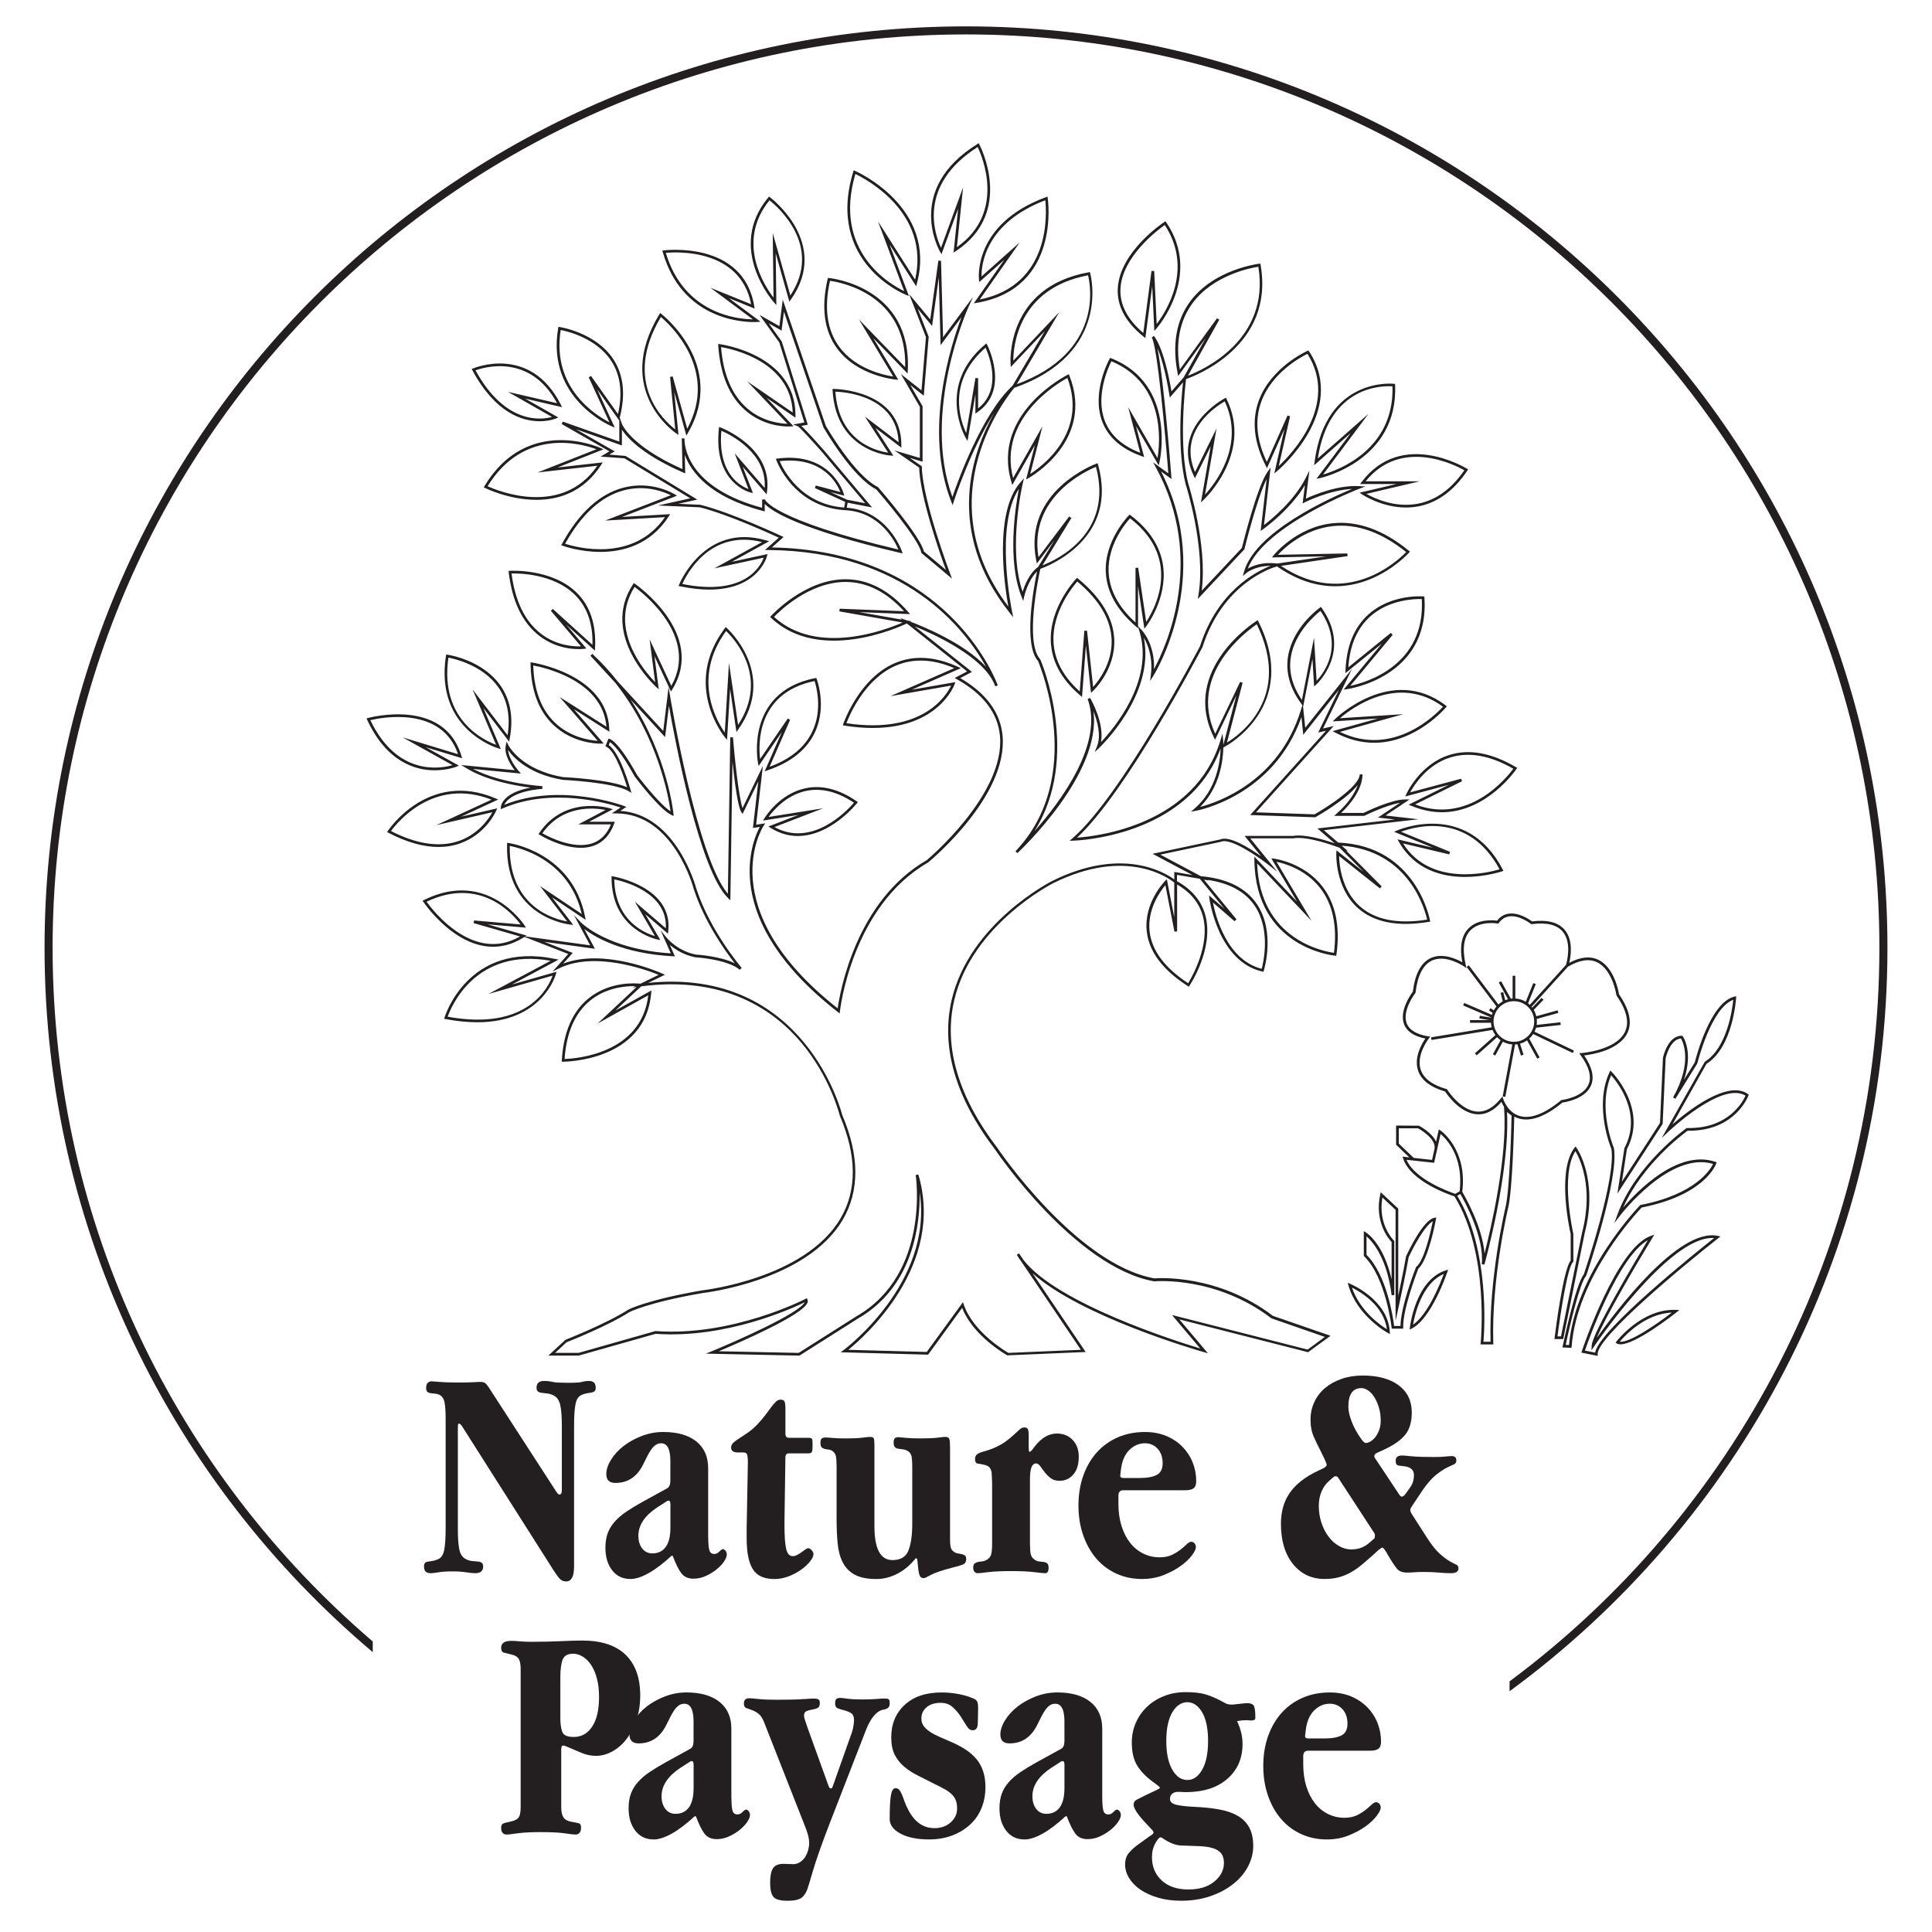 <?xml version="1.0" encoding="UTF-8"?>
<svg id="Calque_1" data-name="Calque 1" xmlns="http://www.w3.org/2000/svg" viewBox="0 0 1000 1000">
  <defs>
    <style>
      .cls-1 {
        fill: #231f20;
      }

      .cls-2 {
        isolation: isolate;
      }
    </style>
  </defs>
  <path class="cls-1" d="M500,13.65C237.01,13.65,23.06,227.61,23.06,490.6c0,146.1,66.1,277,169.88,364.55v-5.52C91.62,762.86,27.23,634.14,27.23,490.6,27.23,229.91,239.31,17.82,500,17.82s472.77,212.09,472.77,472.77c0,155.37-75.36,293.45-191.43,379.68v5.12c118.48-86.86,195.6-226.96,195.6-384.8,0-262.99-213.96-476.94-476.94-476.94Z"/>
  <g id="text_nature_paysagiste" data-name="text nature &amp;amp; paysagiste" class="cls-2">
    <g class="cls-2">
      <path class="cls-1" d="M297.12,810.99c0,5.04-1.37,7.56-4.1,7.56-1.48,0-2.71-.61-3.71-1.82-1-1.21-2.08-2.76-3.24-4.65l-47.2-74.31c-.53-.63-1-.94-1.42-.94-.32,0-.47.73-.47,2.2v52.16c0,4.82.26,8.46.79,10.92.53,2.46,1.68,4.11,3.47,4.95,1.05.52,2.1.84,3.16.94,1.05.11,2,.18,2.84.24.84.05,1.52.26,2.05.63.53.37.79,1.02.79,1.96,0,2.3-1.37,3.46-4.1,3.46-1.16,0-2.74-.16-4.74-.47-2-.32-4.42-.47-7.26-.47s-5.16.16-6.95.47c-1.79.32-3.16.47-4.1.47-2.32,0-3.47-1.15-3.47-3.46,0-.84.16-1.44.47-1.81.32-.37.79-.6,1.42-.71.63-.1,1.37-.21,2.21-.32.84-.1,1.79-.37,2.84-.79,1.79-.63,2.94-2.2,3.47-4.71.53-2.51.79-6.29.79-11.31v-57.03c0-3.46-.18-6.18-.55-8.17-.37-1.99-1.29-3.35-2.76-4.09-.74-.31-1.5-.5-2.29-.55-.79-.05-1.53-.13-2.21-.24-.69-.1-1.24-.34-1.66-.71-.42-.37-.63-1.02-.63-1.96,0-2.3,1-3.46,3-3.46.42,0,1.79.11,4.1.31,2.31.21,5.79.31,10.42.31,2.74,0,4.97-.05,6.71-.16s2.92-.16,3.55-.16c1.26,0,2.16.18,2.68.55.53.37,1.21,1.18,2.05,2.43l34.89,53.89c.63.94,1.16,1.42,1.58,1.42.84,0,1.26-.73,1.26-2.2v-33.47c0-4.82-.29-8.43-.87-10.84-.58-2.41-1.76-4.03-3.55-4.87-1.16-.52-2.26-.84-3.31-.94-1.05-.1-1.97-.21-2.76-.32-.79-.1-1.42-.34-1.89-.71s-.71-1.02-.71-1.97c0-2.3,1.31-3.46,3.95-3.46,1.47,0,2.76.13,3.87.39,1.1.26,2.02.4,2.76.4.21,0,.76.03,1.66.08.89.05,2.18.08,3.87.08,1.79,0,3.1-.02,3.95-.08.84-.05,1.37-.08,1.58-.08.53,0,1.26-.13,2.21-.4.95-.26,2.05-.39,3.31-.39,2.31,0,3.47,1.15,3.47,3.46,0,.84-.16,1.42-.47,1.73-.32.32-.76.55-1.34.71-.58.16-1.32.29-2.21.39-.9.11-1.87.37-2.92.78-1.79.63-2.95,2.2-3.47,4.72-.53,2.51-.79,6.28-.79,11.31v73.06Z"/>
    </g>
    <g class="cls-2">
      <path class="cls-1" d="M366.58,795.66c0,3.05.18,5.26.55,6.63.37,1.37,1.24,2.05,2.6,2.05.95,0,1.82-.42,2.6-1.26.79-.84,1.45-1.26,1.97-1.26.32,0,.71.26,1.18.79.47.53.71,1.21.71,2.05,0,.95-.47,2.13-1.42,3.55s-2.24,2.79-3.87,4.1c-1.63,1.32-3.48,2.45-5.53,3.39s-4.19,1.42-6.41,1.42c-2.75,0-4.83-.92-6.26-2.76-1.43-1.84-2.93-4.87-4.51-9.08h-.63c-4.33,4-8.29,7-11.88,9s-6.7,3-9.34,3c-4.01,0-7.18-1.5-9.5-4.51-2.32-3-3.48-6.88-3.48-11.63,0-2.85.39-5.35,1.18-7.52.79-2.16,2-4.17,3.63-6.01,1.63-1.84,3.66-3.59,6.08-5.22,2.42-1.63,5.26-3.35,8.52-5.14l12.63-6.96c1.05-.63,1.58-1.95,1.58-3.95v-10.13c0-6.12-1.58-9.17-4.74-9.17-1.16,0-2.16.32-3,.95-.84.63-1.61,1.45-2.29,2.45-.69,1-1.37,2.19-2.05,3.55-.69,1.37-1.4,2.79-2.13,4.26-3.16,6.21-7.89,9.31-14.21,9.31-3.16,0-4.74-1.52-4.74-4.58,0-2.31.81-4.79,2.45-7.42,1.63-2.63,3.79-4.99,6.47-7.08,2.68-2.09,5.81-3.83,9.39-5.21,3.58-1.38,7.31-2.08,11.21-2.08,7.3,0,12.99,1.63,17.08,4.89,4.08,3.26,6.13,7.89,6.13,13.89v35.68ZM346.06,776.72c-.42,0-.9.21-1.42.63l-4.42,2.84c-6.53,4.32-9.79,9.21-9.79,14.68,0,2.74.66,4.95,1.97,6.63,1.31,1.68,3.08,2.53,5.29,2.53,2.95,0,5.23-1.1,6.87-3.31,1.63-2.21,2.45-5.58,2.45-10.1v-12c0-1.26-.32-1.89-.95-1.89Z"/>
    </g>
    <g class="cls-2">
      <path class="cls-1" d="M406.52,741.99c0,1.47.58,2.21,1.74,2.21h10.1c1.05,0,1.68.19,1.89.55.21.37.32.97.32,1.82v2.37c0,1.16-.11,2-.32,2.53-.21.53-.84.79-1.89.79h-10.1c-1.16,0-1.74.74-1.74,2.21l-.47,32.52v2.84c0,5.37.29,9.31.87,11.84.58,2.53,1.71,3.79,3.39,3.79.73,0,1.5-.21,2.29-.63.79-.42,1.55-.89,2.29-1.42.73-.53,1.39-1,1.97-1.42.58-.42,1.08-.63,1.5-.63.53,0,1.1.34,1.74,1.03.63.69.95,1.34.95,1.97,0,1.05-.58,2.32-1.74,3.79-1.16,1.47-2.68,2.9-4.58,4.26-1.89,1.37-4.05,2.53-6.47,3.47-2.42.95-4.89,1.42-7.42,1.42-5.37,0-9.1-1.71-11.21-5.13-2.11-3.42-3.16-8.66-3.16-15.71v-5.84l.63-33.94c0-1.47-.11-2.66-.32-3.55-.21-.89-.84-1.34-1.89-1.34h-2.84c-2.42,0-3.63-.84-3.63-2.53,0-.95.4-1.79,1.18-2.53.79-.73,1.82-1.5,3.08-2.29,1.26-.79,2.74-1.76,4.42-2.92,1.68-1.16,3.42-2.68,5.21-4.58,1.47-1.58,2.76-3.1,3.87-4.58,1.1-1.47,2.1-2.81,3-4.03.89-1.21,1.71-2.16,2.45-2.84.73-.68,1.52-1.03,2.37-1.03,1.16,0,1.87.37,2.13,1.1.26.74.4,1.79.4,3.16v13.26Z"/>
    </g>
    <g class="cls-2">
      <path class="cls-1" d="M452.61,789.98c0,11.68,3.1,17.52,9.31,17.52,4.21,0,6.97-1.66,8.29-4.97,1.31-3.32,1.97-7.92,1.97-13.81v-29.52c0-2.21-.11-3.95-.32-5.21-.21-1.26-.9-2.26-2.05-3-.74-.42-1.53-.68-2.37-.79-.84-.1-1.63-.21-2.37-.32-.74-.1-1.34-.37-1.82-.79-.47-.42-.71-1.21-.71-2.37s.21-1.92.63-2.29c.42-.37,1.05-.55,1.89-.55.42,0,1.58.11,3.47.32,1.89.21,4.57.32,8.02.32,3.86,0,6.81-.13,8.85-.39,2.04-.26,3.31-.39,3.84-.39,1.15,0,1.85.34,2.11,1.03.26.69.39,2.13.39,4.34v47.83c0,1.58.1,2.87.32,3.87.21,1,.79,1.82,1.74,2.45.63.42,1.31.69,2.05.79.73.11,1.42.24,2.05.39.63.16,1.16.39,1.58.71.42.32.63.89.63,1.74,0,1.47-.58,2.45-1.74,2.92-1.16.47-3.05,1.03-5.68,1.66-5.25,1.37-8.87,2.61-10.86,3.71-2,1.11-3.2,1.66-3.62,1.66-.95,0-1.6-.32-1.97-.95-.37-.63-.66-1.63-.87-3l-.63-6.16-.79-.16c-2.73,3.47-5.88,6.13-9.44,7.97-3.57,1.84-7.19,2.76-10.86,2.76-4.73,0-8.45-.74-11.18-2.21s-4.8-3.58-6.22-6.31c-1.42-2.74-2.31-6.02-2.68-9.87-.37-3.84-.55-8.08-.55-12.71v-26.99c0-2.31-.11-4.08-.32-5.29-.21-1.21-.84-2.18-1.89-2.92-.63-.42-1.29-.66-1.97-.71-.69-.05-1.34-.16-1.97-.32s-1.16-.45-1.58-.87c-.42-.42-.63-1.16-.63-2.21,0-1.16.21-1.92.63-2.29.42-.37,1.1-.55,2.05-.55.84,0,2.1.08,3.79.24,1.68.16,3.89.24,6.63.24,3.68,0,6.55-.13,8.6-.39,2.05-.26,3.34-.39,3.87-.39,1.16,0,1.84.26,2.05.79.21.53.32,1.63.32,3.32v42.15Z"/>
    </g>
    <g class="cls-2">
      <path class="cls-1" d="M532.48,749.88c0,1.05.16,1.58.47,1.58s.74-.32,1.26-.95l1.42-1.89c3.47-4.42,7.26-6.63,11.37-6.63,3.37,0,6.1,1.11,8.21,3.32,2.1,2.21,3.16,5.11,3.16,8.68,0,4-.95,7.08-2.84,9.23-1.89,2.16-4.26,3.24-7.1,3.24-1.89,0-3.45-.47-4.66-1.42-1.21-.95-2.24-1.97-3.08-3.08-.84-1.1-1.61-2.13-2.29-3.08-.69-.95-1.4-1.42-2.13-1.42-2.11,0-3.16,2.63-3.16,7.89v33.83c0,2.31.13,4.07.39,5.27.26,1.21.97,2.17,2.13,2.91.74.53,1.52.81,2.37.87.84.05,1.6.13,2.29.24.68.11,1.26.34,1.74.71.47.37.71,1.13.71,2.28,0,1.89-.58,2.83-1.74,2.83-.84,0-2.74-.18-5.68-.55-2.95-.37-6.95-.55-12-.55s-9,.19-11.84.55c-2.84.37-4.63.55-5.37.55s-1.32-.26-1.74-.79c-.42-.53-.63-1.21-.63-2.05,0-1.05.21-1.76.63-2.12.42-.37.95-.63,1.58-.79.63-.16,1.31-.26,2.05-.32.74-.05,1.47-.23,2.21-.55,1.47-.74,2.39-1.7,2.76-2.91.37-1.21.55-3.07.55-5.59v-31.82c0-.53-.03-1.05-.08-1.58-.05-.52-.08-1.15-.08-1.89,0-1.47-.21-2.65-.63-3.54-.42-.89-1.26-1.55-2.53-1.97-1.58-.42-2.9-.68-3.95-.79-1.05-.1-1.58-.89-1.58-2.36,0-.95.26-1.68.79-2.21.53-.52,1.26-.94,2.21-1.26.95-.32,2.08-.66,3.39-1.02,1.31-.37,2.76-.92,4.34-1.66,2.21-1.05,4.08-2.15,5.6-3.3,1.52-1.15,2.84-2.26,3.95-3.31,1.1-1.05,2.05-1.92,2.84-2.6.79-.68,1.55-1.02,2.29-1.02,1.16,0,1.84.37,2.05,1.11.21.74.32,1.68.32,2.84v7.1Z"/>
    </g>
    <g class="cls-2">
      <path class="cls-1" d="M581.42,771.35c-1.68,0-2.53.95-2.53,2.84v4.1c0,4.21.52,8.03,1.58,11.44,1.05,3.42,2.53,6.34,4.42,8.76,1.89,2.42,4.16,4.29,6.79,5.6,2.63,1.32,5.47,1.97,8.52,1.97,2.53,0,4.66-.42,6.39-1.26,1.74-.84,3.24-1.76,4.5-2.76,1.26-1,2.31-1.92,3.16-2.76s1.63-1.26,2.37-1.26c.63,0,1.18.26,1.66.79.47.53.71,1.21.71,2.05,0,.95-.69,2.34-2.05,4.18-1.37,1.84-3.29,3.66-5.76,5.45-2.47,1.79-5.42,3.37-8.84,4.74-3.42,1.37-7.18,2.05-11.29,2.05-4.74,0-9.13-.92-13.18-2.76-4.05-1.84-7.53-4.44-10.42-7.81-2.9-3.37-5.16-7.39-6.79-12.08-1.63-4.68-2.45-9.81-2.45-15.39s.84-10.87,2.53-15.55c1.68-4.68,4.03-8.68,7.03-12,3-3.31,6.6-5.89,10.81-7.73,4.21-1.84,8.89-2.76,14.05-2.76,4.1,0,7.79.69,11.05,2.05,3.26,1.37,6.05,3.24,8.37,5.6,2.31,2.37,4.08,5.08,5.29,8.13,1.21,3.05,1.82,6.26,1.82,9.63,0,1.79-.45,3.03-1.34,3.71-.9.69-2.34,1.03-4.34,1.03h-32.04ZM598.78,763.39c2-1.09,3-3.1,3-6.03,0-3.13-.87-5.63-2.6-7.51-1.74-1.88-3.92-2.82-6.55-2.82-3.05,0-5.76,1.17-8.13,3.52-2.37,2.35-3.82,5.82-4.34,10.4l-.32,2.66v.31c0,.73.58,1.09,1.74,1.09h8.21c4,0,7-.55,9-1.64Z"/>
    </g>
    <g class="cls-2">
      <path class="cls-1" d="M712.91,751.94c-1.05.42-1.58,1-1.58,1.74,0,.21.1.53.32.95l12.47,18.78c.53.84,1,1.26,1.42,1.26.63,0,1.37-.58,2.21-1.74l2.53-3.63c1.05-1.58,1.58-3.52,1.58-5.84s-1.42-3.89-4.26-4.42c-1.37-.21-2.58-.37-3.63-.47-1.05-.1-1.58-.95-1.58-2.53,0-1.79,1.11-2.68,3.32-2.68.53,0,2.13.13,4.81.4,2.68.26,6.55.39,11.6.39,2.42,0,4.37-.08,5.84-.24,1.47-.16,2.63-.24,3.47-.24,1.58,0,2.37.74,2.37,2.21,0,1.05-.45,1.76-1.34,2.13-.89.37-2.13.95-3.71,1.74-1.58.79-3.42,2.03-5.53,3.71-2.11,1.68-4.37,4.26-6.79,7.73l-5.37,8.05c-.74,1.05-1.11,1.79-1.11,2.21,0,.63.26,1.37.79,2.21l7.89,12.31c2.53,3.89,4.79,6.71,6.79,8.45,2,1.74,3.71,3,5.13,3.79,1.42.79,2.5,1.34,3.24,1.66.74.32,1.11.95,1.11,1.89,0,1.68-1.32,2.53-3.95,2.53-1.79,0-3.84-.1-6.16-.32-2.32-.21-4.95-.32-7.89-.32-1.79,0-3.37.05-4.74.16-1.37.11-2.63.16-3.79.16-2.42,0-4.16-.63-5.21-1.89-1.05-1.26-2.32-3.1-3.79-5.53l-1.74-3c-1.05-1.68-1.74-2.53-2.05-2.53s-1,.42-2.05,1.26l-3.31,3c-2,1.79-3.89,3.42-5.68,4.89-1.79,1.48-3.63,2.74-5.53,3.79s-3.92,1.87-6.08,2.45c-2.16.58-4.61.87-7.34.87-6.74,0-12.18-2.58-16.34-7.73-4.16-5.16-6.24-12.1-6.24-20.84,0-6.31,1.52-11.65,4.58-16.02,3.05-4.37,7.73-8.08,14.05-11.13l3-1.42c1.37-.63,2.05-1.31,2.05-2.05,0-.21-.26-.95-.79-2.21l-2.21-4.58c-1.26-2.42-2.47-4.92-3.63-7.5-1.16-2.58-1.74-5.55-1.74-8.92s.66-6.31,1.97-9.16c1.31-2.84,3.16-5.26,5.53-7.26,2.37-2,5.21-3.58,8.52-4.74,3.31-1.16,6.97-1.74,10.97-1.74,7.89,0,14.1,1.68,18.63,5.05,4.52,3.37,6.79,8.05,6.79,14.05,0,4.84-1.1,8.66-3.31,11.44-2.21,2.79-5.79,5.34-10.73,7.66l-3.79,1.74ZM691.29,764.09c-.42,0-.84.21-1.26.63l-2.05,1.74c-1.68,1.47-3,3.31-3.95,5.52s-1.42,4.74-1.42,7.58.45,5.79,1.34,8.52c.89,2.74,2.1,5.13,3.63,7.18,1.52,2.05,3.31,3.68,5.37,4.89,2.05,1.21,4.18,1.82,6.39,1.82,1.89,0,3.58-.26,5.05-.79,1.47-.53,2.95-1.42,4.42-2.68l2.37-2.05c.21-.1.34-.32.39-.63.05-.32.08-.63.08-.95,0-.74-.16-1.26-.47-1.58l-18.63-28.57c-.32-.42-.74-.63-1.26-.63ZM697.92,728.1c0,1.79.37,3.79,1.1,6,.74,2.21,1.63,4.26,2.68,6.16,1.05,1.89,2.05,3.47,3,4.74s1.68,1.89,2.21,1.89c.74,0,1.55-.26,2.45-.79.89-.53,1.74-1.29,2.53-2.29.79-1,1.45-2.21,1.97-3.63.53-1.42.79-3.02.79-4.81,0-2.53-.32-4.81-.95-6.87-.63-2.05-1.42-3.84-2.37-5.37-.95-1.52-2.03-2.68-3.24-3.47-1.21-.79-2.34-1.18-3.39-1.18-4.53,0-6.79,3.21-6.79,9.63Z"/>
    </g>
    <g class="cls-2">
      <path class="cls-1" d="M292.7,903.79c-.63-.21-1.05-.32-1.26-.32-.63,0-.95.74-.95,2.21v29.83c0,2.32.4,4.05,1.18,5.21.79,1.16,2.13,1.89,4.03,2.21,1.79.32,3.08.58,3.87.79.79.21,1.18.95,1.18,2.21,0,2.42-1,3.63-3,3.63-.74,0-2.53-.21-5.37-.63-2.84-.42-6.95-.63-12.31-.63s-9.47.21-12.31.63c-2.84.42-4.63.63-5.37.63-2,0-3-1.16-3-3.47,0-1.16.34-1.89,1.03-2.21.68-.32,1.87-.63,3.55-.95,2.1-.42,3.55-1.11,4.34-2.05.79-.95,1.18-2.79,1.18-5.53v-71.51c0-2.31-.32-4.03-.95-5.13-.63-1.11-1.84-1.87-3.63-2.29-1.79-.42-3.16-.76-4.1-1.03-.95-.26-1.42-1.08-1.42-2.45,0-2.42,1.74-3.63,5.21-3.63,1.16,0,2.6.08,4.34.24,1.74.16,3.81.24,6.23.24,5.68,0,10.71-.1,15.08-.32,4.37-.21,8.08-.32,11.13-.32,9.89,0,17.36,2.45,22.42,7.34s7.58,11.92,7.58,21.07c0,4.63-.66,8.87-1.97,12.71-1.32,3.84-3.03,7.13-5.13,9.87-2.11,2.74-4.55,4.87-7.34,6.39-2.79,1.53-5.6,2.29-8.45,2.29-2.63,0-5.16-.53-7.58-1.58l-8.21-3.47ZM291.05,896.45c.68,1.74,2.66,2.6,5.92,2.6,4,0,7.18-1.79,9.55-5.37,2.37-3.58,3.55-8.68,3.55-15.31,0-3.58-.37-6.76-1.1-9.55-.74-2.79-1.74-5.13-3-7.02-1.26-1.89-2.71-3.34-4.34-4.34-1.63-1-3.29-1.5-4.97-1.5-2.84,0-4.66,1.03-5.45,3.08-.79,2.05-1.18,5.13-1.18,9.23v21c0,3.05.34,5.45,1.03,7.18Z"/>
    </g>
    <g class="cls-2">
      <path class="cls-1" d="M378.58,930.47c0,3.05.18,5.26.55,6.63.37,1.37,1.24,2.05,2.6,2.05.95,0,1.82-.42,2.6-1.26.79-.84,1.45-1.26,1.97-1.26.32,0,.71.26,1.18.79.47.53.71,1.21.71,2.05,0,.95-.47,2.13-1.42,3.55s-2.24,2.79-3.87,4.1c-1.63,1.32-3.48,2.45-5.53,3.39s-4.19,1.42-6.41,1.42c-2.75,0-4.83-.92-6.26-2.76-1.43-1.84-2.93-4.87-4.51-9.08h-.63c-4.33,4-8.29,7-11.88,9s-6.7,3-9.34,3c-4.01,0-7.18-1.5-9.5-4.51-2.32-3-3.48-6.88-3.48-11.63,0-2.85.39-5.35,1.18-7.52.79-2.16,2-4.17,3.63-6.01,1.63-1.84,3.66-3.59,6.08-5.22,2.42-1.63,5.26-3.35,8.52-5.14l12.63-6.96c1.05-.63,1.58-1.95,1.58-3.95v-10.13c0-6.12-1.58-9.17-4.74-9.17-1.16,0-2.16.32-3,.95-.84.63-1.61,1.45-2.29,2.45-.69,1-1.37,2.19-2.05,3.55-.69,1.37-1.4,2.79-2.13,4.26-3.16,6.21-7.89,9.31-14.21,9.31-3.16,0-4.74-1.52-4.74-4.58,0-2.31.81-4.79,2.45-7.42,1.63-2.63,3.79-4.99,6.47-7.08,2.68-2.09,5.81-3.83,9.39-5.21,3.58-1.38,7.31-2.08,11.21-2.08,7.3,0,12.99,1.63,17.08,4.89,4.08,3.26,6.13,7.89,6.13,13.89v35.68ZM358.06,911.53c-.42,0-.9.21-1.42.63l-4.42,2.84c-6.53,4.32-9.79,9.21-9.79,14.68,0,2.74.66,4.95,1.97,6.63,1.31,1.68,3.08,2.53,5.29,2.53,2.95,0,5.23-1.1,6.87-3.31,1.63-2.21,2.45-5.58,2.45-10.1v-12c0-1.26-.32-1.89-.95-1.89Z"/>
    </g>
    <g class="cls-2">
      <path class="cls-1" d="M429.88,942.62c-4.42,11.47-7.47,20.1-9.16,25.89-1.68,5.79-2.68,9.05-3,9.79-.95,2.21-2.13,3.68-3.55,4.42-1.42.74-3.61,1.11-6.55,1.11-3.69,0-6.1-.66-7.26-1.97-1.16-1.32-1.74-3.76-1.74-7.34,0-3.37.47-5.84,1.42-7.42.95-1.58,2.79-2.37,5.52-2.37.95,0,1.84.02,2.68.08.84.05,1.63.08,2.37.08,1.26,0,2.42-.34,3.47-1.03,1.05-.69,1.92-1.55,2.6-2.6.68-1.05,1.21-2.24,1.58-3.55.37-1.32.55-2.55.55-3.71,0-1.37-.21-2.82-.63-4.34-.42-1.52-1-3.18-1.74-4.97l-20.99-53.36c-.84-2.1-1.84-3.58-3-4.42-1.16-.84-2.29-1.45-3.39-1.82-1.11-.37-2.05-.71-2.84-1.03-.79-.32-1.18-1.11-1.18-2.37,0-1.79.95-2.68,2.84-2.68.73,0,2.26.13,4.58.39,2.31.26,5.52.39,9.63.39,5.79,0,10.26-.1,13.42-.32,3.16-.21,5-.32,5.52-.32,1.05,0,1.87.13,2.45.39.58.26.87.92.87,1.97,0,1.37-.42,2.24-1.26,2.61-.84.37-1.79.63-2.84.79-1.05.16-2,.42-2.84.79-.84.37-1.26,1.18-1.26,2.45,0,.63.58,2.58,1.74,5.84l11.05,30.62c.32.74.68,1.11,1.1,1.11s.79-.47,1.1-1.42l8.84-24.94c.84-2.1,1.39-3.92,1.66-5.45.26-1.52.4-2.71.4-3.55,0-1.79-.5-3-1.5-3.63-1-.63-2.13-1.11-3.39-1.42-1.26-.32-2.4-.66-3.39-1.03-1-.37-1.5-1.24-1.5-2.6,0-1.16.21-1.92.63-2.29.42-.37,1.1-.55,2.05-.55.63,0,1.87.13,3.71.4,1.84.26,4.34.39,7.5.39,2.94,0,5.42-.08,7.42-.24,2-.16,3.52-.24,4.58-.24.84,0,1.45.13,1.82.39.37.26.55.92.55,1.97,0,.84-.13,1.48-.39,1.89-.26.42-.61.74-1.03.95-.42.21-.9.37-1.42.47-.53.11-1,.21-1.42.32-3.05,1.16-5.68,4.47-7.89,9.95l-18.47,47.51Z"/>
    </g>
    <g class="cls-2">
      <path class="cls-1" d="M495.94,876.8c2.79.53,5.18,1.21,7.18,2.05,1.47.53,2.37,1.16,2.68,1.89.32.74.47,1.89.47,3.47,0,1.79-.03,3.32-.08,4.58s-.08,2.26-.08,3c0,2.53-.89,3.79-2.68,3.79-1.16,0-2.19-.74-3.08-2.21-.9-1.47-1.92-3.1-3.08-4.89-1.16-1.79-2.55-3.42-4.18-4.89-1.63-1.47-3.71-2.21-6.24-2.21-3.05,0-5.47.76-7.26,2.29-1.79,1.53-2.68,3.45-2.68,5.76,0,1.58.39,2.9,1.18,3.95.79,1.05,1.84,2.03,3.16,2.92,1.31.9,2.92,1.76,4.81,2.6,1.89.84,3.95,1.74,6.16,2.68,2.94,1.26,5.52,2.63,7.73,4.1,2.21,1.47,4.05,3.11,5.53,4.89,1.47,1.79,2.6,3.87,3.39,6.24.79,2.37,1.19,5.08,1.19,8.13,0,4-.69,7.66-2.05,10.97-1.37,3.31-3.34,6.16-5.92,8.52-2.58,2.37-5.66,4.24-9.23,5.6-3.58,1.37-7.58,2.05-12,2.05-6.1,0-11.03-1-14.76-3-3.74-2-5.6-4.52-5.6-7.58,0-5.68.21-9.76.63-12.23.42-2.47,1.21-3.71,2.37-3.71.84,0,1.5.29,1.97.87.47.58.92,1.37,1.34,2.37.42,1,.87,2.19,1.34,3.55.47,1.37,1.13,2.84,1.97,4.42,3.26,6.31,7.79,9.47,13.58,9.47,3.37,0,6.16-.99,8.37-2.98,2.21-1.99,3.32-4.35,3.32-7.07,0-1.67-.21-3.09-.63-4.24-.42-1.15-1.1-2.2-2.05-3.14-.95-.94-2.16-1.83-3.63-2.67-1.48-.84-3.21-1.73-5.21-2.67-3.05-1.57-5.95-3.04-8.68-4.4-2.74-1.36-5.13-2.91-7.18-4.64-2.05-1.73-3.69-3.77-4.89-6.13-1.21-2.36-1.82-5.37-1.82-9.04,0-6.91,2.31-12.52,6.95-16.81,4.63-4.3,11-6.44,19.1-6.44,2.94,0,5.81.26,8.6.79Z"/>
    </g>
    <g class="cls-2">
      <path class="cls-1" d="M570.53,930.47c0,3.05.18,5.26.55,6.63.37,1.37,1.24,2.05,2.6,2.05.95,0,1.82-.42,2.61-1.26.79-.84,1.45-1.26,1.97-1.26.32,0,.71.26,1.18.79.47.53.71,1.21.71,2.05,0,.95-.47,2.13-1.42,3.55s-2.24,2.79-3.87,4.1c-1.63,1.32-3.48,2.45-5.53,3.39-2.06.95-4.19,1.42-6.41,1.42-2.75,0-4.83-.92-6.25-2.76s-2.93-4.87-4.51-9.08h-.63c-4.33,4-8.29,7-11.88,9s-6.7,3-9.34,3c-4.01,0-7.18-1.5-9.5-4.51-2.32-3-3.48-6.88-3.48-11.63,0-2.85.39-5.35,1.18-7.52.79-2.16,2-4.17,3.63-6.01,1.63-1.84,3.66-3.59,6.08-5.22,2.42-1.63,5.26-3.35,8.52-5.14l12.63-6.96c1.05-.63,1.58-1.95,1.58-3.95v-10.13c0-6.12-1.58-9.17-4.74-9.17-1.16,0-2.16.32-3,.95-.84.63-1.61,1.45-2.29,2.45-.69,1-1.37,2.19-2.05,3.55-.69,1.37-1.4,2.79-2.13,4.26-3.16,6.21-7.89,9.31-14.21,9.31-3.16,0-4.74-1.52-4.74-4.58,0-2.31.81-4.79,2.45-7.42,1.63-2.63,3.79-4.99,6.47-7.08,2.68-2.09,5.81-3.83,9.39-5.21,3.58-1.38,7.31-2.08,11.21-2.08,7.3,0,12.99,1.63,17.08,4.89,4.08,3.26,6.13,7.89,6.13,13.89v35.68ZM550.01,911.53c-.42,0-.9.21-1.42.63l-4.42,2.84c-6.53,4.32-9.79,9.21-9.79,14.68,0,2.74.66,4.95,1.97,6.63,1.31,1.68,3.08,2.53,5.29,2.53,2.94,0,5.23-1.1,6.87-3.31,1.63-2.21,2.45-5.58,2.45-10.1v-12c0-1.26-.32-1.89-.95-1.89Z"/>
    </g>
    <g class="cls-2">
      <path class="cls-1" d="M643.77,881.69c.21,0,.45-.02.71-.08.26-.05.55-.08.87-.08,1.79,0,2.97.42,3.55,1.26.58.84.87,3,.87,6.47,0,.84-.69,1.26-2.05,1.26-.63,0-1.16-.02-1.58-.08-.42-.05-.74-.08-.95-.08-1.37,0-3,.16-4.89.47,1.89,4,2.84,7.95,2.84,11.84,0,7.47-2.63,13.5-7.89,18.07-5.26,4.58-12.47,6.87-21.63,6.87-.53,0-1.1-.02-1.74-.08-.63-.05-1.26-.08-1.89-.08-1.47,0-2.58.34-3.31,1.03-.74.69-1.11,1.55-1.11,2.61,0,1.47,1.03,2.47,3.08,3,2.05.53,5.08.9,9.08,1.1,4.95.21,9.34.66,13.18,1.34,3.84.69,7.08,1.79,9.71,3.32,2.63,1.53,4.63,3.55,6,6.08,1.37,2.53,2.05,5.73,2.05,9.63,0,3.58-.9,7.08-2.68,10.5-1.79,3.42-4.34,6.44-7.66,9.08-3.31,2.63-7.26,4.74-11.84,6.31-4.58,1.58-9.6,2.37-15.08,2.37-4.42,0-8.42-.53-12-1.58-3.58-1.05-6.63-2.45-9.16-4.18s-4.47-3.74-5.84-6c-1.37-2.26-2.05-4.6-2.05-7.02s.63-4.4,1.89-5.92c1.26-1.53,3-3.08,5.21-4.66l5.68-4.1c1.26-.74,1.89-1.31,1.89-1.74,0-.53-.26-1.05-.79-1.58l-2.53-2.68c-4.63-4.84-6.95-8.26-6.95-10.26,0-1.16.5-2,1.5-2.53,1-.53,2.34-1.21,4.03-2.05l6.31-3c1.16-.53,1.74-.89,1.74-1.11,0-.32-.42-.79-1.26-1.42l-2.37-1.74c-3.58-2.63-6.29-5.45-8.13-8.45-1.84-3-2.76-6.97-2.76-11.92,0-3.58.68-6.95,2.05-10.1,1.37-3.16,3.29-5.92,5.76-8.29,2.47-2.37,5.42-4.24,8.84-5.6,3.42-1.37,7.18-2.05,11.29-2.05s7.63.39,10.26,1.18c2.63.79,5.31,1.92,8.05,3.39.84.42,1.63.84,2.37,1.26.74.42,1.84.63,3.32.63.32,0,.6-.03.87-.08.26-.05.55-.08.87-.08l4.26-.47ZM631.93,959.12c-1.05-1.21-2.53-2.08-4.42-2.6-1.89-.53-4.13-.84-6.71-.95-2.58-.11-5.45-.21-8.6-.32-1.68,0-3.18-.24-4.5-.71-1.32-.47-2.45-.97-3.39-1.5-.95-.53-1.71-1-2.29-1.42-.58-.42-1.03-.63-1.34-.63-.63,0-1.53,1.03-2.68,3.08-1.16,2.05-1.74,4.44-1.74,7.18,0,4.95,1.68,8.97,5.05,12.08,3.37,3.1,7.94,4.66,13.73,4.66s10.18-1.37,13.5-4.1c3.31-2.74,4.97-5.95,4.97-9.63,0-2.21-.53-3.92-1.58-5.13ZM606.75,886.35c-2.05,3.53-3.08,8.44-3.08,14.76s1.03,11.26,3.08,14.84c2.05,3.58,4.66,5.37,7.81,5.37s5.6-1.76,7.66-5.29c2.05-3.53,3.08-8.5,3.08-14.92s-1.03-11.37-3.08-14.84c-2.05-3.47-4.61-5.21-7.66-5.21s-5.76,1.76-7.81,5.29Z"/>
    </g>
    <g class="cls-2">
      <path class="cls-1" d="M677.08,906.16c-1.68,0-2.53.95-2.53,2.84v4.1c0,4.21.52,8.03,1.58,11.44,1.05,3.42,2.53,6.34,4.42,8.76,1.89,2.42,4.16,4.29,6.79,5.6,2.63,1.32,5.47,1.97,8.52,1.97,2.53,0,4.66-.42,6.39-1.26,1.74-.84,3.24-1.76,4.5-2.76,1.26-1,2.31-1.92,3.16-2.76s1.63-1.26,2.37-1.26c.63,0,1.18.26,1.66.79.47.53.71,1.21.71,2.05,0,.95-.69,2.34-2.05,4.18-1.37,1.84-3.29,3.66-5.76,5.45-2.47,1.79-5.42,3.37-8.84,4.74-3.42,1.37-7.18,2.05-11.29,2.05-4.74,0-9.13-.92-13.18-2.76-4.05-1.84-7.53-4.44-10.42-7.81-2.9-3.37-5.16-7.39-6.79-12.08-1.63-4.68-2.45-9.81-2.45-15.39s.84-10.87,2.53-15.55c1.68-4.68,4.03-8.68,7.03-12,3-3.31,6.6-5.89,10.81-7.73,4.21-1.84,8.89-2.76,14.05-2.76,4.1,0,7.79.69,11.05,2.05,3.26,1.37,6.05,3.24,8.37,5.6,2.31,2.37,4.08,5.08,5.29,8.13,1.21,3.05,1.82,6.26,1.82,9.63,0,1.79-.45,3.03-1.34,3.71-.9.69-2.34,1.03-4.34,1.03h-32.04ZM694.45,898.2c2-1.09,3-3.1,3-6.03,0-3.13-.87-5.63-2.6-7.51-1.74-1.88-3.92-2.82-6.55-2.82-3.05,0-5.76,1.17-8.13,3.52-2.37,2.35-3.82,5.82-4.34,10.4l-.32,2.66v.31c0,.73.58,1.09,1.74,1.09h8.21c4,0,7-.55,9-1.64Z"/>
    </g>
  </g>
  <path class="cls-1" d="M827.01,701.81l-8.51-1.7.26-.75c.73-2.18,18.11-53.46,35.69-59.66l1.84-.65-1.02,1.67c-8.78,14.42-24.3,40.91-28.78,51.77,9.37-13.21,42.18-57.11,62.57-52.81l1.47.3-1.18.93c-17.54,13.74-62.94,51.31-62.39,60l.05.9ZM820.33,699.05l5.29,1.06c2.02-11.74,52.57-52.16,61.58-59.29-.34-.03-.68-.04-1.03-.04-22.95,0-60.66,55.52-61.05,56.11l-1.39,2.06.12-2.48c.31-6.54,23.47-45.27,29.07-54.54-15.2,8.45-30.44,50.95-32.59,57.13ZM521.59,701.65l-.17-.09c-.74-.41-17.72-10.04-23.41-24.61l-17.62,24.22h-.37s-44.91-1.24-44.91-1.24l1.63-1.2c.49-.36,46.49-34.87,39.26-81.59.29,15.94-2.95,48.63-31.88,65.31l-30.32,19.21h-.21s-48.22-1.01-48.22-1.01l3.09-1.27c12.49-5.13,45.05-19.51,48.05-25.32-6.48,3.16-40.79,18.93-77.15,16.32l-39.8,11.27h-15.75l8.87-8.16c.21-.09,21.58-8.52,32.44-15.57.44-.24,9.86-5.11,38.33-10.03.58-.07,53.28-6.01,71.64-37.29,8.55-14.58,8.41-32.47-.42-53.17-.08-.3-4.88-19.86-19.93-37.77-13.84-16.46-39.45-34.83-82.85-29.12l-13.35,12.5,18.62-10.38-.11,1.3c-2.93,35.22-44.39,35.58-45.55,35.58h-.75s.04-.73.04-.73c.84-14.41,5.45-25.16,13.72-31.94,11.15-9.16,25-7.92,26.96-7.7l9.46-4.6c-6.39-2.59-33.26-12.44-51.71-3.28l-3.25,1.61,8.18-9.12-22.68-8.85-.22.14c-27.84,17.81-51.84-17.86-52.08-18.22l-.43-.66.71-.35c32.9-16.3,51.83,12.83,52.02,13.12l.75,1.19-19.84-1.71,20.17,5.8-.69.44,33.63,4.63-8.42-15.66,3.56,3.73c.13.14,13.74,14.03,46.58,16.08l-5.31-11.95,3.27,4c.06.07,5.67,6.82,15.04,8.58.51.02,12.33.73,20.09,4.51-4.98-6.42-15.81-21.62-21.26-38.59-.11-.43-10.42-38.99-40.09-38.99h-2.3l4.57-3.05c-6.45-2.14-35.54-10.63-61.01.44l-1.03.45.05-1.12c.02-.33.55-7.32,15.39-10.06-8.14-1.03-22.78-3.68-33.31-10.11l-2.58-1.58,27.67,2.67c-1.92-2.5-5.63-8.11-4.61-12.87l.42-1.97.88,1.81c.06.13,6.53,12.89,28.36,16.6.96.04,24.05,1.18,33.14,5.26-1.43-4.7-5.98-18.6-10.65-20.93l-.57-.29,1.55-3.91.56.1c.45.08,4.65,1.3,14.28,18.74.07.08,11.12,14.75,17.3,18.74-.91-6.77-6.17-38.03-28.42-66.33l-13.05-14.2.98-.98c4.92,4.57,9.27,9.37,13.12,14.26l23.59,25.66,2.78-22.77.79,4.81c.14.85,13.83,83.54,29.89,102.24l1.23-80.97,1.39-.05c.71,8.66,2.88,30.59,4.96,36.65l10.54-21.79-3.5,30.41,4.73-.73-.88,1.32c-.28.42-27.36,42.62,38.36,94.47,1.17-8.23,9.37-55.55,46.08-76.69.31-.27,40.67-33.99,37.92-64.31-1.07-11.82-8.58-21.7-22.32-29.38l-1.12-.62,6.44-3.41-31.19-24.82c-4.51,2.14-45.45,20.55-70.28-2.89l-.49-.46.45-.5c.17-.19,17.24-19.04,38.56-19.04h.25c11.69.08,22.51,5.75,32.13,16.84l1.05,1.21-26.28-1.03,22.13,3.89-1.09-.87,3.84,1.35,2.01.35-.44.22c6.01,2.26,27.79,11.03,39.18,23.39-10.78-19.34-41.83-59.93-112.67-60.48h-1.81s7.19-6.4,7.19-6.4c-4.81-2.22-26.67-12.15-40.85-15.7l-21.66-.95,16.68-3.71-34.06-20.71-12.33-.89,4.55-2.72-24.72-14.13.58-1.26,29.24,10.34v-11.44l-.11.44-11.34-16.04,9.1,19.77-1.63-.66c-.34-.14-33.92-14.25-27.65-50.79l.11-.67.67.1c.18.02,18.52,2.81,27.64,16.49,5.39,8.09,6.56,18.3,3.46,30.34l-.03.1,1.12,3.17c.04.11,4.29,11.4,31.36,23.43l-.31-14.22c-.08-1.04-.04-1.65-.03-1.68l1.39.04.04,1.68c.45,5.63,4.64,24.68,40.14,34.21v-4.25l1.38-.12c.02.07,3.55,10.5,69.18,25.99-1.87-4.37-9.47-19.18-27.07-20.36l-.52-.03h0l-.79-.04h0c-26.2-2-34.7-25.52-34.78-25.76l-.28-.81.85-.11c27.77-3.63,34.18,17.86,34.23,18.08l.33,1.17-7.29-1.93,8.7,3.98,9.39,1.82-22.28-26.45c-5.41-6.15-11.67-12.95-12.6-13.41l-2.45-.87,5.86-1.06-12.98-41.44-10.23-14.25,10.3,5.82,1.72-13.73,22.31,65.38c.09.14,14.7,25.52,26.87,31.6l.21.17c.9,1.03,21.77,25.1,23.64,33.18l11.42,9.57c-3.17-8.68-13.37-37.68-13.84-52.95l-12.84-8.89,13.2,3.91v-26.46l-9.83-16.98,10.68,8.45,2.3-27.6-8.71-22.24,10.94,13.13,4.19-30.44,1.39.08,1.05,39.55,15.53-20.85-2.66,5.88c-.24.54-24.02,53.93-8.04,97.68,2.87-8.41,15.37-43.04,31.13-57.59l16.68-28.27-17.58,18.56-.12-1.55c-.03-.4-2.73-39.71,40.43-47.45l.62-.11.17.6c.12.41,11.34,41.57-39.25,59.27-2.59,3.05-46.3,56.04-3.12,113.26-1.96-10.82-7.58-48.56,6.24-64.29l1.84-2.1-.64,2.72c-.08.34-7.82,33.66-.05,56.04,1.01-3.3,3.43-9.58,8.05-12.92l8.49-13.91-9.18,12.19-.3-1.52c-7.21-36.03,30.69-50.04,31.07-50.17l.7-.25.2.72c10.78,38.35-25.68,52.48-29.87,53.96-.88,3.97-8.11,38.12-.08,46.81l.12.19c.24.55,21.42,50.08-3.12,88.84,13.69-15.47,36.02-45.44,27.58-68.46l1.25-.59c.34.57,7.54,13.05,5.63,22.92,6.6-6.96,27.59-31.67,19.96-57.31l-.75-2.52v.9l-1.15-.99c-9.96-8.6-15.2-18.15-15.56-28.39-.58-16.39,11.81-28.92,11.94-29.05l.43-.43.48.37c9.86,7.48,15.53,16.35,16.85,26.37,2.21,16.68-8.61,30.88-8.73,31.03l-1,1.29-3.27-22.07v20.8l1.92,2.01c.3.32,6.86,7.35,6.33,20.22,6.11-11.32,27.09-56.63,1.01-104.37l-1.47-2.7,7.89,5.7c-1.53-19.57-5.73-66.26-8.58-70.24l1.06-.9c.21.21,5.15,5.38,9.15,28.72l6.34-7.3,11.32-20.24-14.21,19.59-.3-1.58c-2.85-14.8-.67-27.23,6.47-36.95,12.32-16.76,35.51-19.56,35.74-19.59l.65-.07.11.64c7.34,41.93-33.88,57.49-38.58,59.11-.48,3.97-3.94,34.45,1.14,54.11.09.29,10.03,31.53,6.96,55.46l20.8-22.16c.7-2.82,7.94-31.89,13.31-39.42l1.56-2.19-3.43,29.78c3.89-2.96,15.69-12.59,21.68-24.55l1.82-3.63-1.82,14.52c3.82-1.79,16.21-7.1,27.52-6.5l3.27.18-3.06,1.16c-.51.19-49.17,18.93-57.8,41.38,2.53-1.48,7.71-3.63,15.25-2.64l25.27-3.71-28.02.54.91-1.15c.11-.14,11.66-14.48,30.33-16.51,13.03-1.42,26.37,3.36,39.63,14.2l.56.45-.47.54c-.3.34-30.16,33.75-68.34,7.1-3,.85-28.05,8.85-38.56,41.76-.44.87-39.32,75.14-64.93,98.66,10.6-.74,61.02-6.57,74.27-50.52l1.01-3.35.35,3.48s.08.92.09,2.41v-.04s6.72-25.53,6.72-25.53l-10.99,22.88-.63-1.28c-17.46-35.19,21.66-59.97,22.05-60.21l.65-.4.34.68c21.85,43.69-16.74,64.45-17.13,64.65l-1.01.53c-.14,6.57-1.73,20.55-12.01,30.79,9.13-2.37,40.73-13.1,52.13-50.08l.79-2.57-.5-.68c-5.91-7.99-8.24-16.23-6.93-24.51,2.39-15.1,15.89-24.88,16.47-25.29l.57-.41.4.57c15.9,22.59-2.68,39.51-2.87,39.67l-1.07.95-.86-14.29-4.78,24.57-.11-.14,1.16,11.22,24.21-30.46-15,30.86,5.51-1.27-40.2,44.66,30.31,1.05c6.57-3.72,23.1-14.4,23.39-20.67l1.39-.02c.03.37.57,9.02-11.04,19.96h11.65c1.6-.79,14.39-6.99,21.5-6.99h2.3l-12.47,8.32,17.01,1.94-48.95,5.66,7.44,6.41c40.51,1.69,47.43,39.84,47.5,40.22l.12.69-.69.12c-16.08,2.69-28.45.27-36.77-7.18-11.96-10.71-11.14-28.31-11.13-28.49l.08-1.34,14.03,11.13-12.39-12.45c-2.97-1.13-16.78-6.18-24.07-4.89h-22.2s13.99,17.27,13.99,17.27l-4.85-3.8c-5.13-4.02-19.49-13.95-24.29-11.69l-31.38,6.65,20.99,11.17c13.59,1.2,23.34,6.06,28.97,14.42,9.65,14.33,3.84,33.63,3.59,34.44l-.19.61-.63-.14c-22.84-5.22-27.25-37.26-27.3-37.58l-.23-1.81,7.91,6.85-12.69-15.47-11.81-2.02v3.27c7.93,4.4,12.91,10.5,14.81,18.15,4.19,16.84-7.79,35.13-8.31,35.9l-.38.57-.58-.37c-12.88-8.28-20.01-17.76-21.18-28.19-1.64-14.65,9.01-25.68,9.46-26.14l.93-.94,3.84,19.7v-17.95c-2.46-2.01-24.54-18.65-62.64.3-.42.21-42.12,21.38-51.25,60.61-5.58,23.98,1.97,49.75,22.44,76.57.43.64,40.73,60.1,81.14,67.38,2-.17,32.9-2.28,61.37,19.4l29.84,10.32-11.63,8.5-.32-.08-66.32-16.91,14.78,17.53-2.19-.62c-2.91-.83-63.43-18.27-88.59-40.8l27.52,40.77-40.43,1.73ZM287.37,700.25h12.1l39.75-11.28h.12c39.79,2.87,77.25-16.49,77.62-16.69l.63-.33.32.64c.25.51.26,1.09.02,1.71-2.41,6.37-35.03,20.53-45.89,25.1l41.36.86,29.99-19c38.15-21.99,30.66-72.57,30.58-73.07l1.35-.3c13.91,47.02-27.63,83.77-36.24,90.77l40.6,1.11,18.75-25.77.43,1.27c4.75,14,21.22,23.92,23.06,24.99l37.55-1.61-30.79-45.62c-.91-1.17-1.71-2.35-2.39-3.54l1.18-.73,2.31,3.43c17.62,22.61,78.99,42.01,91.46,45.78l-14.62-17.33,70.2,17.9,8.96-6.55-27.63-9.59c-28.86-22.05-60.27-19.22-60.58-19.18h-.1s-.1,0-.1,0c-41.01-7.31-81.71-67.35-82.12-67.96-20.71-27.14-28.34-53.3-22.66-77.71,9.28-39.87,51.56-61.31,51.98-61.53,35.97-17.89,58.1-4.59,63.25-.81v-3.91l9.43,1.62-20.68-11.01,34.98-7.39c4.63-2.18,15.1,4.37,21.17,8.64l-8.51-10.49h25c6.12-1.06,16.25,1.99,21.65,3.86l-8.96-7.72,40.08-4.64-8.76-1,11.44-7.63c-7.41,1.23-18.23,6.61-18.36,6.67l-.31.07h-15.44l1.37-1.22c6.61-5.85,9.56-11.12,10.87-14.79-5.99,7.68-21.05,16.21-21.84,16.65l-.17.1h-.2s-33.49-1.17-33.49-1.17l39.25-43.61-4.05.93,10.74-22.1-18.46,23.23-.95-9.13c-14.53,41.29-54.3,48.44-54.71,48.51l-2.46.42,1.89-1.63c11.36-9.78,13.25-24.19,13.45-31.1-16.99,46.16-75.64,47.75-76.24,47.76l-1.93.04,1.47-1.26c25.35-21.73,65.64-98.69,66.05-99.47,9.02-28.23,28.66-38.49,36.5-41.54h-.26c-7.92,0-12.31,3.72-12.36,3.77l-1.74,1.51.61-2.22c5.73-20.69,44.15-38.02,55.93-42.89-11.93.6-24.27,6.84-24.41,6.91l-1.17.6,1.19-9.47c-7.86,13.09-21.49,22.7-21.64,22.81l-1.27.88,3.1-26.89c-5.17,10.52-11.42,35.98-11.49,36.26l-.04.18-24.13,25.71.37-2.26c3.97-23.83-6.49-56.72-6.6-57.05-4.67-18.06-2.25-44.98-1.39-52.86l-6.85,7.88-.24-1.46c-2.04-12.42-4.37-19.86-6.15-24.14,3.38,17.42,6.99,63.96,7.16,66.28l.12,1.5-5.42-3.92c27.95,54.63-3.67,105.32-4,105.84l-1.66,2.6.38-3.06c1.15-9.22-1.57-15.81-3.63-19.32,5.94,29.59-22.85,56.78-23.16,57.07l-2.3,2.14,1.19-2.91c2.29-5.61.24-13.07-1.83-18.26,4.36,32.22-37.45,71.68-39.35,73.46l-.98-.99c36.41-38.17,12.86-95.64,11.68-98.45-7.78-8.67-2.21-38.31-.52-46.37-4.82,4.65-6.65,12.94-6.67,13.03l-.48,2.22-.85-2.1c-7.61-18.88-3.18-46.75-1.4-55.88-12.75,19.14-3.63,63.11-3.53,63.57l.61,2.89-1.84-2.31c-33.8-42.56-19.51-83.15-7.92-103.64-12.36,19.11-20.94,45.71-21.04,46.04l-.59,1.86-.71-1.82c-14.46-36.76-.27-80.83,5.33-95.54l-10.84,14.55-.93-35.09-3.47,25.16-7.46-8.95,5.7,14.54-2.55,30.51-6.98-5.53,6.36,10.98v28.7l-6.66-1.97,6.28,4.35v.36c.37,17.33,14.54,54.93,14.68,55.31l.94,2.49-15.84-13.27-.05-.24c-1.37-7.21-21.76-30.91-23.29-32.67-12.52-6.37-26.79-31.15-27.39-32.21l-20.42-59.8-1.23,9.81-6.61-3.74,6.71,9.4,13.48,43.05-3.35.61c3.01,2.79,9.55,10.17,11.8,12.74l24.82,29.47-12.65-2.45-.47,2.59c21.31,1.58,28.46,22.28,28.53,22.49l.39,1.18-1.21-.29c-52.29-12.24-66.36-21.44-70.15-25.35v3.88l-.87-.23c-27.89-7.27-37.34-20.37-40.51-29.01l.21,9.55-1-.43c-21.12-9.21-29.01-18-31.76-22.18v8.17l-23.8-8.42,20.07,11.47-2.81,1.68,8.41.68,37.16,22.6-9.8,2.18,11.3.5c16.2,4.04,41.95,16.13,42.2,16.25l.95.45-6.07,5.39c85.06,1.48,112.54,60.54,116.44,70.13.18.42.35.85.49,1.28,0,.01,0,.02,0,.02l-1.31.45s0-.03-.01-.04c-.04-.12-.18-.5-.42-1.09-6.05-14.38-31.17-25.81-41.26-29.91l29.64,23.58-6.07,3.21c13.46,7.83,20.83,17.86,21.92,29.84,2.81,31.05-36.83,64.17-38.52,65.57-39.56,22.79-45.59,76.39-45.65,76.93l-.13,1.25-.99-.77c-61.47-47.93-44.44-88.18-40.37-95.8l-3.55.55,2.77-24.08-8.13,16.8-.68-.98c-1.76-2.54-3.47-15.75-4.56-26.02l-1.09,71.71-1.15-1.11c-14.81-14.26-27.39-80.98-30.65-99.55l-1.98,16.21-17.86-19.43c19.2,29.34,22.14,58.68,22.18,59.06l.11,1.19-1.09-.49c-6.16-2.8-18.51-19.2-19.03-19.89-7.42-13.44-11.5-16.96-12.87-17.85l-.61,1.54c5.92,3.91,11.05,22.23,11.27,23.04l.47,1.7-1.5-.92c-7.41-4.52-33.79-5.83-34.06-5.84-17.69-3-25.54-11.56-28.27-15.44.42,5.13,5.42,10.81,5.47,10.88l1.18,1.32-24.8-2.39c14.91,7.69,35.65,8.89,35.87,8.9l.02,1.39c-14.61,1.22-18.65,5.98-19.75,8.28,28.89-11.73,61.64.44,61.98.57l1.26.48-3.14,2.09c29.06,1.82,39.13,39.54,39.23,39.93,7.08,22.06,23.42,41.12,23.59,41.31l-.97.99c-6.55-5.48-22.79-6.45-22.95-6.45-6.12-1.15-10.65-4.2-13.29-6.45l2.65,5.96-1.14-.06c-25.91-1.39-40.13-9.81-45.77-14.1l5.5,10.23-26.25-3.61,14.77,5.76-4.97,5.54c21.37-8.17,50.07,4.57,51.33,5.15l1.35.61-8.66,4.21c81.15-8.29,100.22,67.49,100.4,68.28,8.98,21.03,9.1,39.34.3,54.32-18.71,31.88-72.1,37.9-72.64,37.95-28.15,4.87-37.73,9.81-37.82,9.86-10.49,6.82-30.74,14.92-32.51,15.62l-5.96,5.52ZM328.11,510.41c-5.02,0-14.72.97-22.73,7.55-7.8,6.41-12.22,16.57-13.15,30.18,5.49-.18,39.82-2.53,43.31-32.98l-26.24,14.63,20.22-18.92-2.13.28,1.52-.73c-.25,0-.52,0-.8,0ZM603.19,458.14c-2.55,3.04-9.46,12.48-8.16,24,1.11,9.83,7.82,18.83,19.95,26.78,2-3.26,11.38-19.61,7.75-34.22-1.75-7.04-6.28-12.71-13.46-16.88v24.28l-1.38.13-4.7-24.08ZM627.8,467.11c1.31,6.78,7.04,29.7,25.26,34.36.91-3.44,4.73-20.27-3.6-32.63-4.9-7.27-13.11-11.78-24.45-13.41l.58.3-2.42-.41,16.84,20.54-.99.97-11.22-9.72ZM220.79,466.73c3.33,4.64,24.31,31.92,48.38,17.98l-24.04-6.92.25-1.36,24.09,2.08c-3.85-5.27-20.76-25.1-48.68-11.78ZM693.12,443.06c.08,4.28,1.14,17.46,10.68,25.99,7.87,7.04,19.6,9.37,34.89,6.95-1.12-5.02-9.37-35.82-44.26-38.28l3.45,2.97-1.19-.48,18.48,18.58-.92,1.04-21.14-16.77ZM641.88,352.96l1.3.48-8.13,30.95c6.77-4.12,33.88-23.54,15.46-61.28-4.9,3.32-35.71,25.77-21.52,56.69l12.89-26.83ZM683.46,316.2c-2.59,2.03-13.32,11.14-15.34,23.96-1.18,7.45.76,14.89,5.75,22.15l6.26-32.22,1.34,22.29c3.64-3.86,14.49-17.82,2-36.19ZM400.62,319.3c22.35,20.38,57.83,6.75,66.6,2.91l-32.76-5.76.15-1.38,33.32,1.3c-9.08-9.98-19.17-15.07-30.01-15.15h-.24c-18.78,0-34.21,15.12-37.05,18.08ZM584.92,268.27c-2.12,2.31-11.62,13.49-11.11,27.58.34,9.43,5.02,18.29,13.93,26.35v-28.25l1.38-.1,4.16,28.06c2.58-3.91,9.2-15.48,7.46-28.59-1.26-9.47-6.58-17.89-15.82-25.05ZM663.03,292.91c33.98,22.69,60.88-3.07,64.81-7.16-12.76-10.25-25.53-14.79-38-13.43-14.99,1.62-25.25,11.44-28.39,14.84l35.95-.7.11,1.38-34.48,5.07ZM553.39,267.33l1.15.78-14.98,24.53c7.81-3.03,36.85-16.78,27.71-51-5.01,2.05-34.91,15.71-29.75,46.77l15.87-21.08ZM403.55,238.68c1.74,4.1,10.75,22.37,33.39,24.02l.53-2.91-15.7-7.19.47-1.3,12.72,3.37c-1.7-4.33-9.01-18.54-31.41-15.99ZM290.21,170.81c-4.8,30.21,18.61,44.41,25.22,47.77l-10.71-23.28,1.2-.69,13.94,19.72c2.53-11,1.31-20.33-3.62-27.74-7.8-11.71-22.69-15.14-26.02-15.78ZM548.28,161.57l-22,37.3c44.79-16.54,38.18-51.17,36.9-56.38-36.3,6.85-38.68,36.83-38.7,44.21l23.8-25.13ZM629.92,164.72l1.17.75-16.22,29c8.2-3.15,42.61-18.73,36.45-56.41-3.8.58-23.32,4.23-34.13,18.95-6.64,9.04-8.83,20.56-6.51,34.26l19.25-26.54ZM813.4,697.65l-4.68-.23.17-.79c.27-1.31,6.66-31.86,10.85-36.93.94-2.78,16.76-49.83,14.31-65.02-.05-.05-9.23-21.89-.97-39.68l.41-.9.71.7c.19.18,18.92,19.03,7.88,40l-2.58,16.84,19.71-30.38,1.53-33.71c.11-.58,2.53-11.45,9.68-11.45h.36l.21.29c.27.38,5.53,8.02.62,22.54l5.62-9.06c.58-2.33,7.92-30.95,20.51-34.03l.91-.23-.05.95c-.07,1.04-1.71,25.43-15.32,34.08l-17.6,31.31c7.93-6.92,28.56-23.18,39.05-15.68l.43.3-.17.49c-.07.18-6.69,18.2-30.73,18.2-.26,0-.52,0-.78,0-2.19,1.59-23.4,17.4-33.3,39.73,7.56-8.81,28.41-30.19,47.69-23.63l.66.22-.22.66c-.22.66-5.88,16.3-38.57,22.76-2.42,2.53-33.48,35.68-36.27,71.98l-.05.67ZM810.42,696.11l1.7.08c3.27-37.82,36.42-71.98,36.76-72.32l.15-.15.21-.04c28.24-5.51,35.99-18.21,37.46-21.23-22.49-6.78-48.06,26.61-48.32,26.95l-2.78,3.66,1.57-4.32c9.46-26.1,35.43-44.56,35.69-44.75l.19-.13h.23c21.49.51,28.94-13.89,30.2-16.76-12.25-7.59-39.73,18.47-40.01,18.73l-3.37,3.22,22.3-39.49c11.62-7.23,14.27-27.33,14.73-32.07-11.47,4.22-18.49,32.53-18.57,32.83l-.08.2-11.3,18.23-1.2-.71c10.19-18.17,5.17-28.65,4.08-30.53-5.75.41-7.91,10.12-7.93,10.23l-1.54,33.97-.1.16-23.34,35.96,3.65-23.57c9.44-17.79-3.63-34.08-6.88-37.71-7.24,17.04,1.37,37.55,1.46,37.77,2.61,16.08-13.67,63.94-14.37,65.97l-.14.24c-3.08,3.47-8.08,24.35-10.46,35.61ZM772.94,695.86h-6.63l.08-.77c.05-.46,4.6-46.39-13.54-75.83-2.61-.85-22.75-7.75-26.55-19.56l-.33-1.02,3.5.39-6.85-6.57v-9.92l11.83.08c.35.18,6.79,3.61,8.87,8.27l1.42-6.36.84.56c.14.1,14.01,9.62,11.28,31.77,1.26,2.12,10.43,17.93,11.53,31.95,3.44-13.53,11.87-49.89,10.16-74.71l-.09-1.28c-.61-.97-1.05-1.87-1.33-2.54-3.89,4.53-8.11,6.74-12.59,6.43-8.8-.5-15.46-10.14-16.55-11.8-7.72-2.27-12.45-5.96-14.04-10.97-2.18-6.82,2.09-13.94,3.82-16.43-5.87-1.19-9.57-3.66-11-7.36-2.68-6.92,3.53-15.59,4.52-16.9,1.14-9.27,4.28-15.14,9.35-17.43,6.16-2.79,13.28.52,16.26,2.22-1.49-7.88-.45-13.75,3.1-17.45,4.91-5.11,12.92-4.36,14.89-4.08,1.59-2.08,3.62-3.3,6.03-3.63,5.34-.76,10.83,3.08,12.04,3.99,8-1,13.71.51,16.98,4.46,4.43,5.33,3.13,13.51,2.3,16.99,5.74-3.07,10.78-3.6,15.01-1.59,8.28,3.95,10.49,16.24,10.75,17.89,5.45,7.92,6.91,14.64,4.34,20-4.26,8.89-18.16,11.14-22.38,11.62,4.19,6.16,5.37,11.41,3.51,15.63-3.05,6.91-13.12,8.55-14.75,8.77-8.9,7.29-16.5,10.06-22.63,8.22-.84-.26-1.61-.58-2.31-.96-.13,5.93-.93,38.5-3.24,47.57-.08.35-8.67,36.61-7.61,69.61l.02.72ZM767.85,694.47h3.66c-.93-32.99,7.58-68.91,7.67-69.27,2.33-9.13,3.13-43.91,3.21-47.78l-2.36-1.83c1.61,31.15-11.57,78.49-11.71,78.98l-1.36-.26c1.46-13.81-9.02-32.75-11.08-36.3l-1.62.92c16.83,27.74,14.09,69.39,13.57,75.54ZM728.01,600.31c4.36,10.34,22.71,16.77,25.22,17.61l2.27-1.29c2.18-18.04-7-27.28-9.86-29.69l-1.78,7.96c-.01.06-.02.12-.04.18l-1.52,6.79-14.29-1.56ZM731.74,599.32l9.48,1.04,1.28-5.73c.97-5.16-7.33-9.97-8.55-10.64h-9.94v7.93l7.73,7.41ZM777.64,567.51l.39,1.27c.02.07,2.19,6.94,8.47,8.83,5.68,1.71,12.91-1.02,21.49-8.09l.16-.13.2-.02c.11-.01,10.92-1.35,13.84-7.99,1.74-3.96.38-9.09-4.06-15.23l-.73-1.01,1.24-.09c.18-.01,17.84-1.37,22.43-10.95,2.35-4.91.9-11.21-4.31-18.74l-.12-.3c-.02-.13-1.97-13.17-10-17-4.12-1.96-9.19-1.18-15.08,2.31l-18.84,20.77c.11.14.22.27.33.41l4.87-5.05,1,.97-5.07,5.26c.6,1.01,1.04,2.11,1.32,3.29l11.05-3.08.37,1.34-11.18,3.12c.05.45.08.9.08,1.35,0,.6-.04,1.18-.13,1.75l12.32-1.37.15,1.38-12.77,1.42c-.2.72-.47,1.42-.79,2.08l20.41,9.77-.6,1.25-20.5-9.81c-.58.89-1.27,1.7-2.06,2.4l5.37,9.68-1.22.67-5.26-9.48c-1.1.77-2.34,1.36-3.66,1.72l1.82,5.72-1.33.42-1.86-5.85c-.39.06-.8.1-1.2.12l-5.04,27.13-1.37-.25,5-26.89c-1.77-.12-3.43-.63-4.9-1.45l-3.94,7.18-1.22-.67,3.98-7.25c-.65-.47-1.26-.99-1.8-1.58l-10.57,9.41-.92-1.04,10.61-9.44c-.62-.85-1.14-1.79-1.53-2.79l.02.12-31.56,5.2-.23-1.37,31.38-5.18c-.2-.76-.33-1.54-.37-2.35h-10.84v-1.39h10.04l-5.2-.86.23-1.37,5.92.97s0-.05.01-.08l-14.55-6.26.55-1.28,14.32,6.17c.11-.36.23-.72.37-1.06l-1.86-1.24.77-1.16,1.69,1.12c.4-.72.87-1.4,1.4-2.02l-15.45-20.47,1.11-.84,15.33,20.3c.68-.62,1.43-1.17,2.24-1.62l-1.09-4.44,1.35-.34,1.02,4.16c.47-.19.96-.36,1.46-.49l-4.78-8.63,1.22-.67,5,9.02c.31-.04.62-.08.94-.09v-11.77h1.39v11.77c1.97.11,3.82.71,5.42,1.67l3.9-9.65,1.29.52-4.01,9.94c.32.24.61.51.91.78l18.72-20.65c.39-1.29,3.19-11.37-1.64-17.18-2.99-3.6-8.37-4.93-16.02-3.93l-.29.04-.23-.18c-.06-.04-5.87-4.62-11.22-3.88-2.15.3-3.94,1.45-5.35,3.41l-.26.36-.43-.08c-.1-.01-9.09-1.58-14.07,3.61-3.44,3.59-4.26,9.56-2.41,17.76l.39,1.73-1.46-1c-.09-.07-9.17-6.19-16.3-2.96-4.62,2.1-7.5,7.66-8.56,16.52l-.02.2-.12.15c-.07.09-7.01,9.1-4.44,15.7,1.33,3.43,5.04,5.68,11.03,6.69l1.16.2-.74.92c-.07.08-6.67,8.5-4.25,16.06,1.47,4.59,5.96,8,13.36,10.12l.26.08.14.22c.07.11,6.89,10.88,15.6,11.38,4.27.19,8.39-2.06,12.19-6.85l.82-1.03ZM783.58,518.21c-5.8,0-10.52,4.72-10.52,10.51s4.72,10.52,10.52,10.52,10.52-4.72,10.52-10.52-4.72-10.51-10.52-10.51ZM838.79,695.83c-.76,0-1.41-.14-1.92-.45l-.67-.4.47-.62c.12-.17,12.57-16.39,29.66-16.39.35,0,.7.01,1.05.02l1.88.08-1.48,1.16c-2.32,1.84-21.23,16.59-28.99,16.59ZM838.38,694.46c4.55.75,17.79-8.01,26.95-15.06-13.82.53-24.36,11.99-26.95,15.06ZM809.11,693.09h-4.53l.1-.78c.45-3.63,4.44-35.13,8.3-39.85v-13.73c-.29-1.17-7.39-32.4,1.94-44.59l.57-.74.55.76c.11.16,11.41,16.26,4.22,43.98l-11.15,54.96ZM806.16,691.7h1.81l10.94-53.87c6.1-23.55-1.34-38.42-3.47-42.01-8.03,12.27-1.16,42.45-1.09,42.76l.02,14.45-.21.21c-2.94,2.84-6.67,28.01-8,38.47ZM719.43,690.51l-1.1-.59c-.15-.08-15.72-8.55-20.37-24.55l-.4-1.38,1.33.54c.2.08,19.42,8.06,20.46,24.74l.08,1.24ZM699.77,666.47c4.14,12.04,14.59,19.37,18.07,21.55-1.58-12.38-13.87-19.47-18.07-21.55ZM729.63,688.21l.15-1.29c.12-.99,3.06-24.38,18.45-29.34l1.31-.42-.44,1.31c-.33.97-8.16,23.95-18.32,29.15l-1.16.59ZM747.29,659.42c-11.35,4.8-15.04,21.26-15.91,26.23,7.73-5.23,14.12-21.38,15.91-26.23ZM726.31,687.7h-5.96l-.07-.62c-.03-.26-2.93-25.82-14.17-36.81l-.21-.21v-12.84l1.06.65c.42.26,9.16,5.82,13.32,24.3v-19.31c-1.4-1.48-8.98-10.3-5.89-24.57l.26-1.2,9.08,8.49v45.14c1.26-5.93,3.07-14.68,4.01-20.3l.05-.17c.88-1.93,8.79-18.85,14.63-19.91l.99-.18-.18.99c-.16.86-3.89,20.98-9.09,25.46-.77,1.98-8.08,21.08-7.85,30.38l.02.71ZM721.59,686.31h3.3c.11-10.25,7.69-29.53,8.02-30.37l.07-.17.14-.11c4.19-3.35,7.6-19.05,8.51-23.55-4.31,2.38-10.36,13.93-12.53,18.65-1.54,9.18-5.35,26.47-5.38,26.65l-1.37,6.23v-57.43l-6.83-6.39c-2.49,14.1,5.86,22.19,5.95,22.27l.22.21v28.03l-1.39.09c-2.44-19.73-10.16-28.06-13-30.51v9.59c10.58,10.59,13.79,32.74,14.3,36.83ZM246.97,529.12c-4.86,0-10.27-.5-16.31-1.65l-.75-.15.21-.73c.11-.4,12.13-39.51,57.09-30.28l1.89.39-24.08,12.86,23.02-6.58-.3,1.17c-.07.29-6.77,24.98-40.77,24.98ZM231.7,526.24c41.55,7.62,52.33-15.55,54.32-21.25l-33.18,9.48,32.17-17.17c-38.82-6.9-51.46,23.76-53.31,28.94ZM691.66,494.7l-.66-.05c-.41-.04-41.2-3.89-41.74-49.52l-.02-1.77,22.05,23.26-13.27-22.35,1.4.16c.15.02,15.37,1.93,25.02,14.38,6.84,8.83,9.3,20.68,7.31,35.23l-.09.65ZM650.69,446.91c1.45,39.55,34.65,45.58,39.77,46.27,1.77-13.85-.62-25.12-7.11-33.5-7.57-9.77-18.7-12.81-22.65-13.62l18.13,30.53-28.14-29.68ZM341.78,486.56l-1.5-.29c-.24-.04-23.74-4.84-23.74-31.95v-.82l.81.13c.31.05,31.16,5.34,28.53,28.36l-.15,1.3-11.75-10.11,7.8,13.37ZM317.94,455.16c.4,21.53,15.95,27.85,21.04,29.34l-10.37-17.79,16.01,13.77c1.03-18.6-22.01-24.36-26.67-25.33ZM296.68,478.69l-1.58-.14c-.34-.03-33.67-3.45-32.64-41.54l.02-.77.76.1c.33.04,32.94,4.61,39.58,38.12l.33,1.65-17.39-11.63,10.91,14.21ZM263.84,437.85c-.47,31.67,23.14,37.95,29.74,39.09l-14.06-18.31,21.59,14.45c-6.54-28.26-32.46-34.33-37.27-35.22ZM758.33,453.91c-11.66,0-25.88-3.48-34.21-18.09l-.79-1.39,18.42,4.38-20.15-8.26,1.46-.67c.35-.16,35.95-15.85,54.75,20.17l.37.71-.76.26c-.18.06-8.6,2.88-19.08,2.88ZM726.17,436.53c14.38,22.84,44.76,15,50.01,13.43-16.26-30.16-44.08-22.05-51-19.44l25.35,10.39-.42,1.32-23.94-5.69ZM300.58,438.82c-10.27,0-20.7-6.38-21.23-6.71l-.62-.38.41-.6c13.38-19.69,36.24-12.85,36.47-12.77l1.6.5-12.24,6.46h13.26l-.33.93c-2.13,5.92-5.73,9.8-10.7,11.53-2.13.74-4.37,1.05-6.61,1.05ZM280.71,431.29c3.01,1.71,16.11,8.62,26.02,5.16,4.29-1.5,7.48-4.78,9.49-9.76h-16.88l14.1-7.44c-5.38-1.09-22.03-3.01-32.73,12.04ZM226.96,438.39c-7.86,0-16.53-2.46-25.92-7.36l-.68-.35.42-.64c.21-.32,20.96-31.56,55.66-16.82l1.45.61-19.21,8.87,18.68-4.31-.55,1.26c-.21.5-5.38,12.17-18.59,16.86-3.54,1.26-7.3,1.88-11.26,1.88ZM202.38,430.16c13.47,6.89,25.35,8.58,35.34,5.05,10.11-3.58,15.4-11.66,17.14-14.81l-29.02,6.69,28.57-13.19c-30.02-11.76-48.96,12.02-52.04,16.26ZM413.03,432.72c-4.52,0-9.29-1.18-14.13-4.18l-1.19-.74,15.56-6-18.31,2.92.77-1.28c.31-.51,7.67-12.51,21.09-15.42,8.49-1.84,17.45.42,26.61,6.72l.61.42-.46.58c-.17.21-13.56,16.96-30.55,16.96ZM400.86,428.09c19.69,10.89,37.99-8.92,41.15-12.61-8.61-5.74-16.98-7.79-24.89-6.09-10.29,2.22-17.02,10.3-19.32,13.48l28.29-4.51-25.23,9.72ZM746.3,420.41c-4.91,0-10.19-.98-15.78-3.33l-1.4-.59,20.75-10.26-22.51,6.02.59-1.33c.07-.15,6.91-15.23,22.02-20.09,10.31-3.33,21.99-1.21,34.7,6.25l.63.37-.41.61c-.18.27-15.23,22.35-38.59,22.35ZM732.49,416.37c27.92,10.68,47.69-14.22,50.81-18.48-12.09-6.94-23.16-8.87-32.9-5.75-11.88,3.81-18.46,14.24-20.5,17.98l26.36-7.05.49,1.29-24.26,12ZM395.79,399.23l8.92-20.41-12.06,17.68-.32-1.64c-.07-.37-1.75-9.29,1.02-19.22,2.57-9.21,9.61-20.96,28.58-24.63l.57-.11.21.54c.22.58,5.34,14.25-.94,27.66-4.18,8.92-12.43,15.52-24.49,19.61l-1.49.51ZM407.75,371.91l1.21.67-10.62,24.3c10.88-3.99,18.34-10.16,22.18-18.36,5.35-11.41,1.97-23.35,1.09-26.02-30.28,6.22-29.06,33.19-28.18,40.38l14.32-20.98ZM225.01,398.7c-10.08,0-24.84-4.31-34.95-26.11l-.34-.74.79-.22c.39-.11,39.31-10.76,48.31,19.6l.37,1.24-18.76-5.7,17.11,9.54-1.34.55c-.11.05-4.68,1.84-11.19,1.84ZM191.68,372.76c14,29.28,36.61,25,42.54,23.28l-25.81-14.38,28.67,8.71c-8.54-25.22-39.97-18.91-45.41-17.61ZM259.22,387.71l-1.4-.4c-.33-.09-32.9-9.8-26.99-47.85l.11-.68.68.1c.73.1,17.9,2.69,27.26,15.76,5.33,7.44,6.99,16.76,4.94,27.72l-.29,1.53-13.34-17.46,9.03,21.28ZM232.1,340.38c-4.64,32.16,18.51,42.87,24.67,45.12l-12.17-28.67,18.12,23.72c1.55-9.89-.12-18.32-4.96-25.08-7.98-11.15-22.36-14.46-25.65-15.08ZM310.71,384.91c-2.1,0-14.57-.41-24.38-9.79-7.54-7.2-11.48-17.8-11.72-31.5v-.82s.8.12.8.12c.39.06,38.97,6.03,39.95,34.5l.05,1.32-18.42-11.69,15.49,17.81-1.47.04s-.14,0-.29,0ZM276.01,344.44c.38,12.9,4.16,22.88,11.26,29.66,8.07,7.72,18.29,9.11,22.13,9.36l-19.74-22.7,24.22,15.37c-1.92-23.97-32.45-30.69-37.87-31.7ZM711.22,384.45c-6.18,0-12.89-1.46-19.93-5.19l-1.54-.81,23.42-6.55-23.37,1.5,1.32-1.31c.29-.28,29.17-28.3,57.19-6.96l.58.44-.46.56c-.2.23-15.43,18.33-37.21,18.33ZM693.52,378.83c27.72,13.43,49.85-9.18,53.35-13.05-23.33-17.17-47.25.77-53.31,5.97l32.77-2.1-32.81,9.18ZM376.31,382.91l-1.12-1.33c-.22-.26-22.17-26.88-.02-56.41l.45-.6.56.49c.27.23,26.36,23.55,6,52.42l-1,1.42-3.28-22.29-1.58,26.29ZM375.82,326.62c-17.85,24.45-4.77,46.72-.68,52.57l2.17-36.08,4.72,32.1c16.49-25.16-2.54-45.11-6.21-48.6ZM451.71,376.79c-4.44,0-9.31-.37-14.66-1.22l-.81-.13.26-.78c.08-.23,7.96-23.32,26.54-31.37,9.85-4.26,20.91-3.62,32.9,1.9l1.4.65-25.41,11.15,22.54-3.92-.37,1.11c-.09.26-8.1,22.61-42.38,22.61ZM438.1,374.33c39.52,5.94,51.77-14.38,54.19-19.47l-31.42,5.47,33.05-14.51c-11.06-4.75-21.25-5.17-30.33-1.25-16.1,6.97-23.96,25.71-25.5,29.76ZM560.05,360.75l-1.04-.89c-9.53-8.14-14.61-17.42-15.11-27.61-.88-17.92,12.99-32.56,13.13-32.71l.45-.46.49.41c12.1,9.93,18.42,20.62,18.78,31.75.5,15.42-10.55,25.96-11.02,26.4l-1.02.95-2.65-24.47-2.01,26.64ZM557.6,300.99c-2.31,2.62-13.08,15.67-12.31,31.21.47,9.41,5.03,18.05,13.58,25.7l2.38-31.44,1.39-.02,3.15,29.13c2.72-3.01,9.98-12.21,9.58-24.3-.35-10.55-6.32-20.74-17.76-30.28ZM347.31,357.95l-8.56-18.32,2.22,17.15-1.4-1.26c-.3-.26-29.31-26.82-11.89-53.13l.39-.59.58.39c.37.26,37.13,25.72,19.33,54.64l-.68,1.1ZM336.22,330.93l11.25,24.07c14.37-25.36-14.5-47.92-19.01-51.23-13.79,21.75,5.15,43.69,10.64,49.33l-2.88-22.18ZM695.47,356.94l19.8-23.82-18.89,15.31.06-1.54c.52-12.63,4.56-22.39,12.01-28.99,11.72-10.38,27.52-9.24,28.19-9.2l.6.05.04.6c2.77,41.27-39.62,47.3-40.05,47.36l-1.76.23ZM719.87,327.6l.97.99-21.96,26.41c7.98-1.67,38.98-10.41,37.04-44.93-3.04-.1-16.55,0-26.57,8.89-6.85,6.07-10.69,14.96-11.45,26.44l21.96-17.8ZM307.92,336.78l-14.92-13.52,10.51,12.41-1.26.17c-.5.06-12.4,1.55-23.16-6.79-8.66-6.7-13.97-17.74-15.79-32.81l-.09-.73.73-.05c.22-.02,21.73-1.31,34.57,11.34,6.93,6.83,10.12,16.42,9.49,28.5l-.08,1.46ZM264.76,296.83c1.85,14.3,6.95,24.77,15.16,31.13,8.27,6.41,17.44,6.72,20.81,6.6l-15.59-18.41,1-.96,20.52,18.58c.29-10.97-2.78-19.7-9.14-25.96-11.07-10.91-28.95-11.09-32.76-10.97ZM367.19,305.18c-4.39,0-9.41-.51-15.14-1.71l-.81-.17.3-.77c.13-.33,13.1-32.09,44.97-22.85l1.61.47-19.36,10.64,18.48-4-.26,1.07c-.05.2-4.44,17.31-29.81,17.31ZM353.17,302.27c32.35,6.48,40.51-9.2,42.13-13.63l-25.56,5.54,24.73-13.6c-27.12-6.83-39.2,16.96-41.31,21.7ZM310.73,285.67c-10.82,0-19.32-3.13-19.49-3.2l-.75-.28.39-.7c8.82-16.09,19.53-25.87,31.82-29.08,14.68-3.82,26.05,3.15,26.54,3.44l1.18.74-28.43,10.97,24.89-1.43-.74,1.15c-9.56,14.8-23.82,18.39-35.41,18.39ZM292.49,281.43c5.16,1.7,35.13,10.21,51.71-13.76l-30.99,1.78,34-13.12c-3.35-1.67-12.88-5.54-24.18-2.58-11.72,3.07-21.99,12.37-30.53,27.67ZM727.78,262.69c-12.65,0-22.65-6.7-22.76-6.78l-1.31-.89,19.15-4.5h-18.85l.84-1.12c20.84-27.5,54.12-7,54.44-6.79l.61.38-.4.59c-6.94,10.37-15.44,16.59-25.26,18.49-2.21.43-4.37.61-6.47.61ZM707.23,255.62c3.79,2.15,14.69,7.43,26.77,5.08,9.24-1.8,17.3-7.61,23.94-17.29-4.52-2.57-32.57-17.16-51.1,5.71h28.02l-27.63,6.5ZM621.61,260l5.04-28.99-8.16,16.54-.62-1.29c-12.01-25.14,15.75-39.94,16.04-40.08l.63-.33.31.64c13.74,28.11-11.49,51.89-11.74,52.12l-1.51,1.39ZM629.68,221.73l-5.96,34.26c5.16-5.62,20.88-25.43,10.21-48.24-4.02,2.28-24.52,15.23-15.39,36.58l11.15-22.6ZM277.66,258.71c-14.24,0-26.36-6.01-26.58-6.12l-.67-.34.38-.64c22.14-36.94,59.74-19.89,60.12-19.71l1.46.68-23.84,9.4,23.46-2.64-.79,1.23c-9.1,14.2-22.01,18.14-33.54,18.14ZM252.38,251.67c5.17,2.36,38.42,16.14,56.82-10.61l-30.96,3.49,30.49-12.02c-7.21-2.71-37.4-11.66-56.36,19.15ZM396.81,255.86l-12.37-14.28,5.28,13.62-1.27-.29c-.2-.04-19.33-4.69-16.36-33.03l.1-.89.84.31c.27.1,26.98,10.29,23.99,33.02l-.2,1.53ZM373.38,222.96c-1.99,22.26,9.95,28.66,14.05,30.18l-7.18-18.53,15.54,17.95c1.27-18.33-18.09-27.74-22.41-29.6ZM523.95,251.03l-.46-1.57c-10.53-35.46,28.66-55.24,29.06-55.44l.68-.33.28.7c13.31,33.83-20.67,52.81-21.01,53l-1.4.76,4.55-17.73-11.68,20.6ZM552.48,195.63c-5.02,2.73-36.02,21.02-28.11,51.83l15.21-26.81-6.33,24.65c6.19-3.97,29.84-21.4,19.23-49.67ZM681.4,247.84l17.77-23.73-18.97,16.7.24-1.84c5.82-44.04,40.68-40.37,41.05-40.32l.59.07.02.59c1.66,39.31-38.5,48.07-38.9,48.16l-1.8.37ZM708.34,214.18l-23.53,31.43c7.79-2.25,36.95-12.88,35.93-45.64-4.57-.33-32.73-.84-38.65,37.32l26.25-23.11ZM659.58,245.04l5.22-22.92-9.01,20.22-.66-1.3c-6.09-12.01-7.32-23.28-3.65-33.49,6.28-17.49,25.04-25.85,25.23-25.94l.54-.23.32.49c20.25,31.06-16.05,61.57-16.42,61.87l-1.58,1.3ZM666.43,215.06l1.31.44-5.86,25.73c6.71-6.27,31.32-32.02,14.86-58.09-3.07,1.49-18.46,9.61-23.95,24.89-3.4,9.46-2.41,19.91,2.93,31.06l10.71-24.02ZM599.74,240.93l-11.78-20.44,4.25,16.08-1.24-.44c-10.48-3.73-17.36-9.76-20.45-17.91-5.69-15.03,3.4-31.75,3.79-32.46l.3-.54.57.23c34.1,13.58,25.07,53.37,24.97,53.77l-.4,1.7ZM583.94,210.74l15.19,26.35c1.27-7.78,4.34-38.44-23.89-50.11-1.51,3-8.33,17.8-3.43,30.75,2.81,7.43,8.99,13.01,18.37,16.63l-6.24-23.62ZM462.39,235.88l-1.36-.07c-.28-.02-28.23-1.87-30.09-33.76l-.04-.74h.74c.35,0,34.9.33,34.9,29.02v1.4l-13.41-10.22,9.26,14.36ZM432.38,202.72c1.89,26.24,21.75,30.79,27.32,31.55l-12.04-18.67,17.46,13.31c-1.02-24-27.78-26.02-32.74-26.19ZM500.8,228.27l-.97-1.64c-.16-.27-15.46-26.87,10.08-48.33l.66-.56.4.77c.12.23,11.86,23.21-5.01,34.79l-1.09.75v-9.98l-4.08,24.21ZM510.12,179.95c-20.27,17.62-12.94,38.02-10.03,44.17l4.8-28.48,1.38.12v15.6c12.65-9.88,5.64-27.46,3.85-31.4ZM355.27,225.49l-6.28-22.56,2.19,22.16-1.22-.8c-.33-.22-32.66-22.16-8.67-61.63l.4-.66.61.47c.34.26,34.1,26.52,13.79,61.59l-.83,1.43ZM342.06,164.06c-20.18,33.95,1.76,53.82,7.44,58.18l-2.68-27.15,1.36-.26,7.53,27.06c16.54-30.69-9.29-54.18-13.65-57.83ZM408.05,220.76c-3.41,0-13.4-.7-22.16-8.28-8.34-7.21-13.09-18.52-14.12-33.6l-.06-.84.84.1c.39.05,39.18,5.23,39.18,36.74v1.32l-14.94-10.26,13.92,14.67-1.46.11c-.09,0-.51.04-1.2.04ZM373.22,179.65c1.12,14.25,5.68,24.93,13.56,31.76,7.96,6.89,17.2,7.85,20.81,7.94l-20.88-22.02,23.61,16.2c-.99-26.6-31.58-32.96-37.09-33.89ZM279.29,218.03c-8.76,0-22.82-4.11-34.77-26.36l-.36-.66.69-.3c.29-.14,29.61-12.59,45.41,18.71l.67,1.33-19.06-4.41,17.11,9.73-1.27.56c-.09.04-3.38,1.41-8.43,1.41ZM246.12,191.7c15.56,28.37,34.36,25.57,39.62,24.11l-22.84-12.99,25.43,5.88c-13.96-25.87-37.81-18.62-42.21-17.01ZM464.93,196.56l-1.35-.11c-.2-.02-19.88-1.8-30.37-16.19-6.62-9.08-8.24-21.13-4.82-35.82l.14-.59.6.05c.43.04,42.94,4.28,40.73,47.85l-.08,1.6-17.78-18.35,12.94,21.57ZM429.6,145.35c-3.14,14-1.55,25.46,4.72,34.07,8.52,11.69,23.39,14.77,27.98,15.46l-17.72-29.54,23.94,24.72c.95-37.98-33.89-44.03-38.93-44.71ZM592.82,175l-.96-.78c-9.27-7.5-13.74-15.85-13.31-24.82.92-18.97,23.17-33.88,24.12-34.51l.57-.38.39.57c18.85,27.72-4.79,54.66-5.03,54.93l-1.13,1.26-1.09-23.18-3.56,26.9ZM602.87,116.45c-3.52,2.49-22.13,16.41-22.93,33.03-.39,8.18,3.59,15.88,11.83,22.87l4.25-32.13,1.39.06,1.29,27.42c4.39-5.72,19.36-28.17,4.18-51.24ZM390.2,166.7c-7.3,0-37.41-2.12-47.15-36.22l-.22-.77.79-.11c.41-.05,41.2-5.21,46.77,28.9l.2,1.22-13.34-5.41,16.4,12.2-1.84.15s-.61.04-1.6.04ZM344.62,130.88c9.52,31.76,37.38,34.33,45.08,34.42l-22.02-16.38,21.11,8.56c-5.63-28.89-38.58-27.12-44.17-26.6ZM401.82,157.86l-1.23-1.36c-.25-.28-24.8-27.97-2.96-54.25l.42-.5.53.39c.32.23,31.4,23.65,10.83,52.83l-.84,1.19-7.06-25.03.33,26.74ZM398.27,103.66c-17.53,21.73-2.5,44.4,2.11,50.39l-.41-33.43,9.12,32.32c16.99-25.77-6.79-46.1-10.83-49.28ZM504.04,157l15.79-22.55-12.94,11.53-.17-1.3c-.04-.28-3.31-28.62,34.66-42.63l.8-.29.13.84c.07.46,6.89,46.64-36.62,54.13l-1.64.28ZM527.82,125.46l-20.71,29.57c37.2-7.5,34.61-45.21,33.93-51.38-31.3,11.91-33.1,33.75-33.01,39.45l19.79-17.64ZM470.44,153.19l-1.45-.55c-.42-.16-41.72-16.6-27.35-63.75l.23-.74.71.3c.43.18,42.47,18.63,32.04,58.19l-.41,1.54-13.78-21.64,10.01,26.65ZM442.74,90.06c-11.83,40.23,18.12,57.21,25.26,60.62l-13.57-36.15,19.22,30.19c7.99-34.56-25.55-52.11-30.91-54.66ZM487.33,131.56l-.75-1.25c-.19-.32-18.67-32.16,19.36-55.79l.63-.39.35.65c.19.35,18.41,35-12.12,55.16l-1.23.81,2.36-22.73-8.61,23.54ZM506.03,76.11c-31.66,20.1-21.91,45.94-18.96,52.12l11.41-31.2-3.2,30.91c25.52-18.01,13.04-47.07,10.76-51.83Z"/>
</svg>